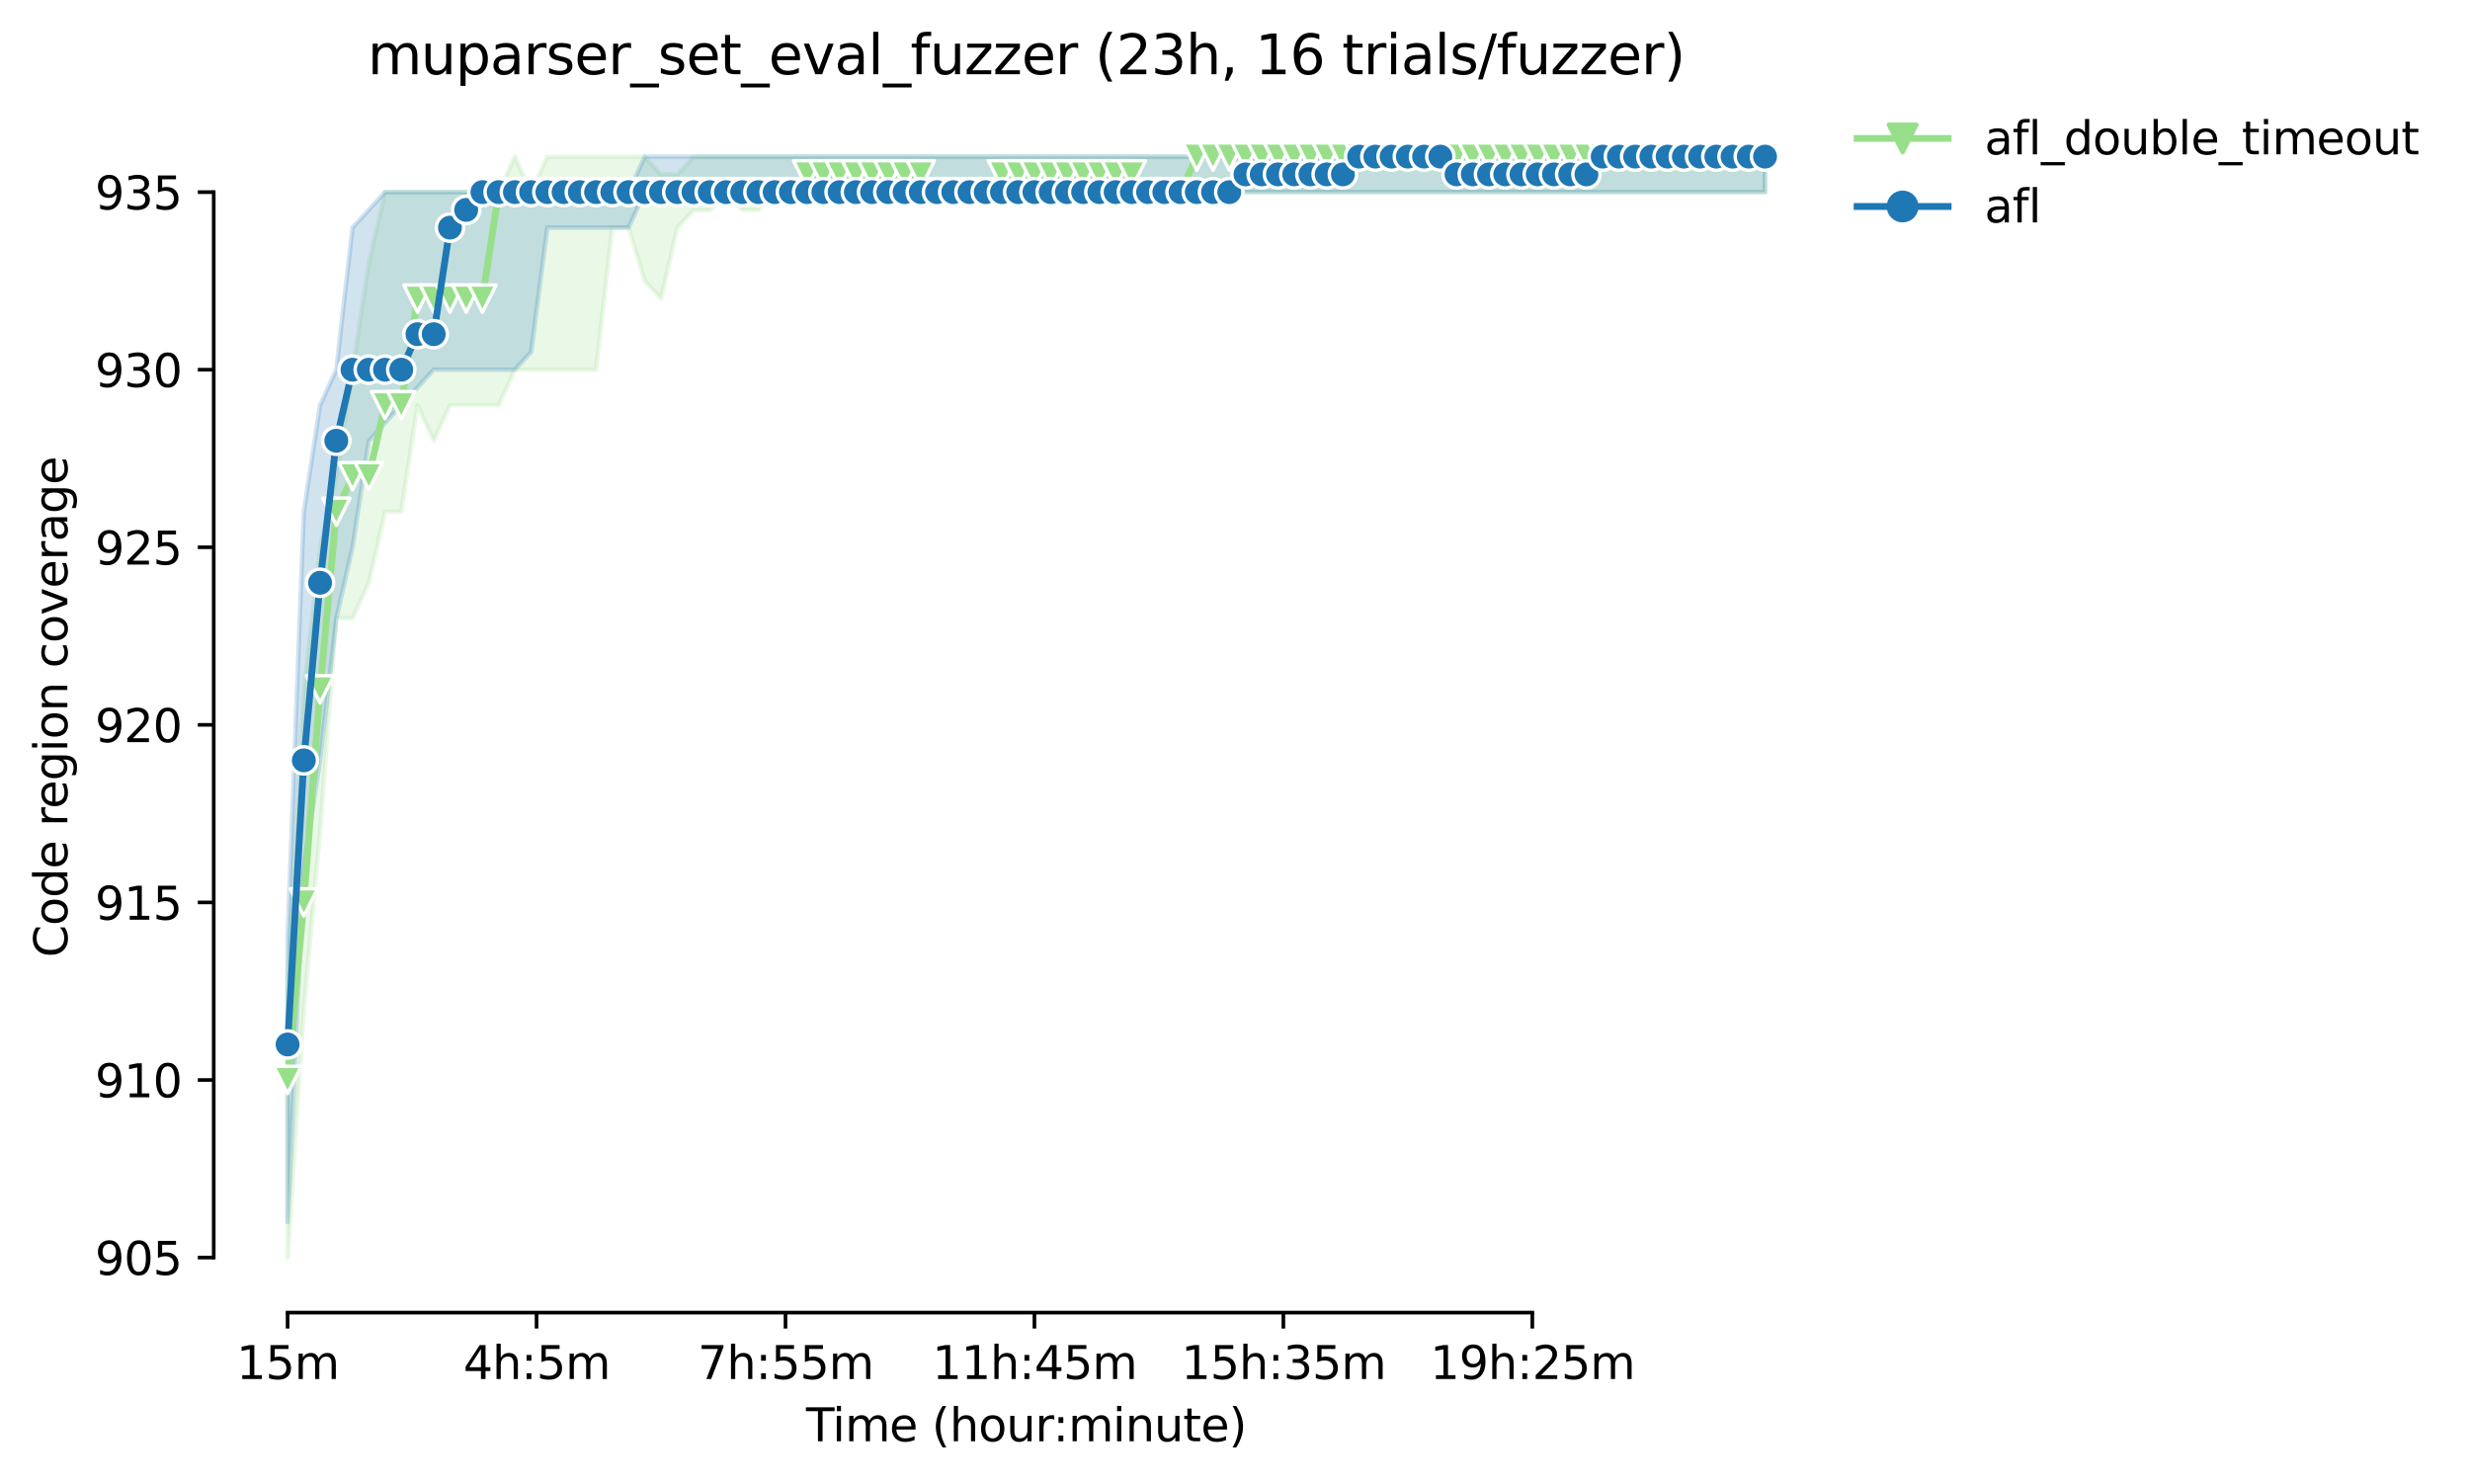 <?xml version="1.0" encoding="utf-8" standalone="no"?>
<!DOCTYPE svg PUBLIC "-//W3C//DTD SVG 1.1//EN"
  "http://www.w3.org/Graphics/SVG/1.1/DTD/svg11.dtd">
<svg height="325.986pt" version="1.1" viewBox="0 0 542.765 325.986" width="542.765pt" xmlns="http://www.w3.org/2000/svg" xmlns:xlink="http://www.w3.org/1999/xlink">
 <defs>
  <style type="text/css">*{stroke-linecap:butt;stroke-linejoin:round;}</style>
 </defs>
 <g id="figure_1">
  <g id="patch_1">
   <path d="M 0 325.986 
L 542.765 325.986 
L 542.765 0 
L 0 0 
z
" style="fill:#ffffff;"/>
  </g>
  <g id="axes_1">
   <g id="patch_2">
    <path d="M 46.966 288.43 
L 404.086 288.43 
L 404.086 22.318 
L 46.966 22.318 
z
" style="fill:#ffffff;"/>
   </g>
   <g id="PolyCollection_1">
    <defs>
     <path d="M 63.198 -112.083 
L 63.198 -49.652 
L 66.766 -104.279 
L 70.334 -143.299 
L 73.901 -190.122 
L 77.469 -190.122 
L 81.037 -197.926 
L 84.604 -213.534 
L 88.172 -213.534 
L 91.739 -236.945 
L 95.307 -229.141 
L 98.875 -236.945 
L 102.442 -236.945 
L 106.01 -236.945 
L 109.578 -236.945 
L 113.145 -244.749 
L 116.713 -244.749 
L 120.28 -244.749 
L 123.848 -244.749 
L 127.416 -244.749 
L 130.983 -244.749 
L 134.551 -275.965 
L 138.119 -275.965 
L 141.686 -264.259 
L 145.254 -260.357 
L 148.822 -275.965 
L 152.389 -279.769 
L 155.957 -279.769 
L 159.524 -283.768 
L 163.092 -279.866 
L 166.66 -279.866 
L 170.227 -283.768 
L 173.795 -283.768 
L 177.363 -283.768 
L 180.93 -283.768 
L 184.498 -283.768 
L 188.065 -283.768 
L 191.633 -283.768 
L 195.201 -283.768 
L 198.768 -283.768 
L 202.336 -283.768 
L 205.904 -283.768 
L 209.471 -283.768 
L 213.039 -283.768 
L 216.607 -283.768 
L 220.174 -283.768 
L 223.742 -283.768 
L 227.309 -283.768 
L 230.877 -283.768 
L 234.445 -283.768 
L 238.012 -283.768 
L 241.58 -283.768 
L 245.148 -283.768 
L 248.715 -283.768 
L 252.283 -283.768 
L 255.851 -283.768 
L 259.418 -283.768 
L 262.986 -283.768 
L 266.553 -283.768 
L 270.121 -283.768 
L 273.689 -283.768 
L 277.256 -283.768 
L 280.824 -283.768 
L 284.392 -283.768 
L 287.959 -283.768 
L 291.527 -283.768 
L 295.094 -283.768 
L 298.662 -283.768 
L 302.23 -283.768 
L 305.797 -283.768 
L 309.365 -283.768 
L 312.933 -283.768 
L 316.5 -283.768 
L 320.068 -283.768 
L 323.636 -283.768 
L 327.203 -283.768 
L 330.771 -283.768 
L 334.338 -283.768 
L 337.906 -283.768 
L 341.474 -283.768 
L 345.041 -283.768 
L 348.609 -283.768 
L 352.177 -283.768 
L 355.744 -283.768 
L 359.312 -283.768 
L 362.879 -283.768 
L 366.447 -283.768 
L 370.015 -283.768 
L 373.582 -283.768 
L 377.15 -283.768 
L 380.718 -283.768 
L 384.285 -283.768 
L 387.853 -283.768 
L 387.853 -291.572 
L 387.853 -291.572 
L 384.285 -291.572 
L 380.718 -291.572 
L 377.15 -291.572 
L 373.582 -291.572 
L 370.015 -291.572 
L 366.447 -291.572 
L 362.879 -291.572 
L 359.312 -291.572 
L 355.744 -291.572 
L 352.177 -291.572 
L 348.609 -291.572 
L 345.041 -291.572 
L 341.474 -291.572 
L 337.906 -291.572 
L 334.338 -291.572 
L 330.771 -291.572 
L 327.203 -291.572 
L 323.636 -291.572 
L 320.068 -291.572 
L 316.5 -291.572 
L 312.933 -291.572 
L 309.365 -291.572 
L 305.797 -291.572 
L 302.23 -291.572 
L 298.662 -291.572 
L 295.094 -291.572 
L 291.527 -291.572 
L 287.959 -291.572 
L 284.392 -291.572 
L 280.824 -291.572 
L 277.256 -291.572 
L 273.689 -291.572 
L 270.121 -291.572 
L 266.553 -291.572 
L 262.986 -291.572 
L 259.418 -291.572 
L 255.851 -291.572 
L 252.283 -291.572 
L 248.715 -291.572 
L 245.148 -291.572 
L 241.58 -291.572 
L 238.012 -291.572 
L 234.445 -291.572 
L 230.877 -291.572 
L 227.309 -291.572 
L 223.742 -291.572 
L 220.174 -291.572 
L 216.607 -291.572 
L 213.039 -291.572 
L 209.471 -291.572 
L 205.904 -291.572 
L 202.336 -291.572 
L 198.768 -291.572 
L 195.201 -291.572 
L 191.633 -291.572 
L 188.065 -291.572 
L 184.498 -291.572 
L 180.93 -291.572 
L 177.363 -291.572 
L 173.795 -291.572 
L 170.227 -291.572 
L 166.66 -291.572 
L 163.092 -291.572 
L 159.524 -291.572 
L 155.957 -291.572 
L 152.389 -291.572 
L 148.822 -287.67 
L 145.254 -287.67 
L 141.686 -291.572 
L 138.119 -291.572 
L 134.551 -291.572 
L 130.983 -291.572 
L 127.416 -291.572 
L 123.848 -291.572 
L 120.28 -291.572 
L 116.713 -283.768 
L 113.145 -291.572 
L 109.578 -283.768 
L 106.01 -283.768 
L 102.442 -283.768 
L 98.875 -283.768 
L 95.307 -283.768 
L 91.739 -283.768 
L 88.172 -283.768 
L 84.604 -283.768 
L 81.037 -268.161 
L 77.469 -244.749 
L 73.901 -221.337 
L 70.334 -205.73 
L 66.766 -174.514 
L 63.198 -112.083 
z
" id="mb12d18ab72" style="stroke:#98df8a;stroke-opacity:0.2;"/>
    </defs>
    <g clip-path="url(#p201e666690)">
     <use style="fill:#98df8a;fill-opacity:0.2;stroke:#98df8a;stroke-opacity:0.2;" x="0" xlink:href="#mb12d18ab72" y="325.986"/>
    </g>
   </g>
   <g id="PolyCollection_2">
    <defs>
     <path d="M 63.198 -119.887 
L 63.198 -57.456 
L 66.766 -135.495 
L 70.334 -158.906 
L 73.901 -190.122 
L 77.469 -205.73 
L 81.037 -229.044 
L 84.604 -233.043 
L 88.172 -236.945 
L 91.739 -240.847 
L 95.307 -244.749 
L 98.875 -244.749 
L 102.442 -244.749 
L 106.01 -244.749 
L 109.578 -244.749 
L 113.145 -244.749 
L 116.713 -248.651 
L 120.28 -275.965 
L 123.848 -275.965 
L 127.416 -275.965 
L 130.983 -275.965 
L 134.551 -275.965 
L 138.119 -275.965 
L 141.686 -283.768 
L 145.254 -283.768 
L 148.822 -283.768 
L 152.389 -283.768 
L 155.957 -283.768 
L 159.524 -283.768 
L 163.092 -283.768 
L 166.66 -283.768 
L 170.227 -283.768 
L 173.795 -283.768 
L 177.363 -283.768 
L 180.93 -283.768 
L 184.498 -283.768 
L 188.065 -283.768 
L 191.633 -283.768 
L 195.201 -283.768 
L 198.768 -283.768 
L 202.336 -283.768 
L 205.904 -283.768 
L 209.471 -283.768 
L 213.039 -283.768 
L 216.607 -283.768 
L 220.174 -283.768 
L 223.742 -283.768 
L 227.309 -283.768 
L 230.877 -283.768 
L 234.445 -283.768 
L 238.012 -283.768 
L 241.58 -283.768 
L 245.148 -283.768 
L 248.715 -283.768 
L 252.283 -283.768 
L 255.851 -283.768 
L 259.418 -283.768 
L 262.986 -283.768 
L 266.553 -283.768 
L 270.121 -283.768 
L 273.689 -283.768 
L 277.256 -283.768 
L 280.824 -283.768 
L 284.392 -283.768 
L 287.959 -283.768 
L 291.527 -283.768 
L 295.094 -283.768 
L 298.662 -283.768 
L 302.23 -283.768 
L 305.797 -283.768 
L 309.365 -283.768 
L 312.933 -283.768 
L 316.5 -283.768 
L 320.068 -283.768 
L 323.636 -283.768 
L 327.203 -283.768 
L 330.771 -283.768 
L 334.338 -283.768 
L 337.906 -283.768 
L 341.474 -283.768 
L 345.041 -283.768 
L 348.609 -283.768 
L 352.177 -283.768 
L 355.744 -283.768 
L 359.312 -283.768 
L 362.879 -283.768 
L 366.447 -283.768 
L 370.015 -283.768 
L 373.582 -283.768 
L 377.15 -283.768 
L 380.718 -283.768 
L 384.285 -283.768 
L 387.853 -283.768 
L 387.853 -291.572 
L 387.853 -291.572 
L 384.285 -291.572 
L 380.718 -291.572 
L 377.15 -291.572 
L 373.582 -291.572 
L 370.015 -291.572 
L 366.447 -291.572 
L 362.879 -291.572 
L 359.312 -291.572 
L 355.744 -291.572 
L 352.177 -291.572 
L 348.609 -291.572 
L 345.041 -291.572 
L 341.474 -291.572 
L 337.906 -291.572 
L 334.338 -291.572 
L 330.771 -291.572 
L 327.203 -291.572 
L 323.636 -291.572 
L 320.068 -291.572 
L 316.5 -291.572 
L 312.933 -291.572 
L 309.365 -291.572 
L 305.797 -291.572 
L 302.23 -291.572 
L 298.662 -291.572 
L 295.094 -291.572 
L 291.527 -291.572 
L 287.959 -291.572 
L 284.392 -291.572 
L 280.824 -291.572 
L 277.256 -291.572 
L 273.689 -291.572 
L 270.121 -291.572 
L 266.553 -291.572 
L 262.986 -291.572 
L 259.418 -291.572 
L 255.851 -291.572 
L 252.283 -291.572 
L 248.715 -291.572 
L 245.148 -291.572 
L 241.58 -291.572 
L 238.012 -291.572 
L 234.445 -291.572 
L 230.877 -291.572 
L 227.309 -291.572 
L 223.742 -291.572 
L 220.174 -291.572 
L 216.607 -291.572 
L 213.039 -291.572 
L 209.471 -291.572 
L 205.904 -291.572 
L 202.336 -291.572 
L 198.768 -291.572 
L 195.201 -291.572 
L 191.633 -291.572 
L 188.065 -291.572 
L 184.498 -291.572 
L 180.93 -291.572 
L 177.363 -291.572 
L 173.795 -291.572 
L 170.227 -291.572 
L 166.66 -291.572 
L 163.092 -291.572 
L 159.524 -291.572 
L 155.957 -291.572 
L 152.389 -291.572 
L 148.822 -291.572 
L 145.254 -291.572 
L 141.686 -291.572 
L 138.119 -283.768 
L 134.551 -283.768 
L 130.983 -283.768 
L 127.416 -283.768 
L 123.848 -283.768 
L 120.28 -283.768 
L 116.713 -283.768 
L 113.145 -283.768 
L 109.578 -283.768 
L 106.01 -283.768 
L 102.442 -283.768 
L 98.875 -283.768 
L 95.307 -283.768 
L 91.739 -283.768 
L 88.172 -283.768 
L 84.604 -283.768 
L 81.037 -279.866 
L 77.469 -275.965 
L 73.901 -244.749 
L 70.334 -236.945 
L 66.766 -213.534 
L 63.198 -119.887 
z
" id="m3915f0010a" style="stroke:#1f77b4;stroke-opacity:0.2;"/>
    </defs>
    <g clip-path="url(#p201e666690)">
     <use style="fill:#1f77b4;fill-opacity:0.2;stroke:#1f77b4;stroke-opacity:0.2;" x="0" xlink:href="#m3915f0010a" y="325.986"/>
    </g>
   </g>
   <g id="matplotlib.axis_1">
    <g id="xtick_1">
     <g id="line2d_1">
      <defs>
       <path d="M 0 0 
L 0 3.5 
" id="mf4ca35c516" style="stroke:#000000;stroke-width:0.8;"/>
      </defs>
      <g>
       <use style="stroke:#000000;stroke-width:0.8;" x="63.198" xlink:href="#mf4ca35c516" y="288.43"/>
      </g>
     </g>
     <g id="text_1">
      <!-- 15m -->
      <g transform="translate(51.966 303.029)scale(0.1 -0.1)">
       <defs>
        <path d="M 794 531 
L 1825 531 
L 1825 4091 
L 703 3866 
L 703 4441 
L 1819 4666 
L 2450 4666 
L 2450 531 
L 3481 531 
L 3481 0 
L 794 0 
L 794 531 
z
" id="DejaVuSans-31" transform="scale(0.016)"/>
        <path d="M 691 4666 
L 3169 4666 
L 3169 4134 
L 1269 4134 
L 1269 2991 
Q 1406 3038 1543 3061 
Q 1681 3084 1819 3084 
Q 2600 3084 3056 2656 
Q 3513 2228 3513 1497 
Q 3513 744 3044 326 
Q 2575 -91 1722 -91 
Q 1428 -91 1123 -41 
Q 819 9 494 109 
L 494 744 
Q 775 591 1075 516 
Q 1375 441 1709 441 
Q 2250 441 2565 725 
Q 2881 1009 2881 1497 
Q 2881 1984 2565 2268 
Q 2250 2553 1709 2553 
Q 1456 2553 1204 2497 
Q 953 2441 691 2322 
L 691 4666 
z
" id="DejaVuSans-35" transform="scale(0.016)"/>
        <path d="M 3328 2828 
Q 3544 3216 3844 3400 
Q 4144 3584 4550 3584 
Q 5097 3584 5394 3201 
Q 5691 2819 5691 2113 
L 5691 0 
L 5113 0 
L 5113 2094 
Q 5113 2597 4934 2840 
Q 4756 3084 4391 3084 
Q 3944 3084 3684 2787 
Q 3425 2491 3425 1978 
L 3425 0 
L 2847 0 
L 2847 2094 
Q 2847 2600 2669 2842 
Q 2491 3084 2119 3084 
Q 1678 3084 1418 2786 
Q 1159 2488 1159 1978 
L 1159 0 
L 581 0 
L 581 3500 
L 1159 3500 
L 1159 2956 
Q 1356 3278 1631 3431 
Q 1906 3584 2284 3584 
Q 2666 3584 2933 3390 
Q 3200 3197 3328 2828 
z
" id="DejaVuSans-6d" transform="scale(0.016)"/>
       </defs>
       <use xlink:href="#DejaVuSans-31"/>
       <use x="63.623" xlink:href="#DejaVuSans-35"/>
       <use x="127.246" xlink:href="#DejaVuSans-6d"/>
      </g>
     </g>
    </g>
    <g id="xtick_2">
     <g id="line2d_2">
      <g>
       <use style="stroke:#000000;stroke-width:0.8;" x="117.902" xlink:href="#mf4ca35c516" y="288.43"/>
      </g>
     </g>
     <g id="text_2">
      <!-- 4h:5m -->
      <g transform="translate(101.816 303.029)scale(0.1 -0.1)">
       <defs>
        <path d="M 2419 4116 
L 825 1625 
L 2419 1625 
L 2419 4116 
z
M 2253 4666 
L 3047 4666 
L 3047 1625 
L 3713 1625 
L 3713 1100 
L 3047 1100 
L 3047 0 
L 2419 0 
L 2419 1100 
L 313 1100 
L 313 1709 
L 2253 4666 
z
" id="DejaVuSans-34" transform="scale(0.016)"/>
        <path d="M 3513 2113 
L 3513 0 
L 2938 0 
L 2938 2094 
Q 2938 2591 2744 2837 
Q 2550 3084 2163 3084 
Q 1697 3084 1428 2787 
Q 1159 2491 1159 1978 
L 1159 0 
L 581 0 
L 581 4863 
L 1159 4863 
L 1159 2956 
Q 1366 3272 1645 3428 
Q 1925 3584 2291 3584 
Q 2894 3584 3203 3211 
Q 3513 2838 3513 2113 
z
" id="DejaVuSans-68" transform="scale(0.016)"/>
        <path d="M 750 794 
L 1409 794 
L 1409 0 
L 750 0 
L 750 794 
z
M 750 3309 
L 1409 3309 
L 1409 2516 
L 750 2516 
L 750 3309 
z
" id="DejaVuSans-3a" transform="scale(0.016)"/>
       </defs>
       <use xlink:href="#DejaVuSans-34"/>
       <use x="63.623" xlink:href="#DejaVuSans-68"/>
       <use x="127.002" xlink:href="#DejaVuSans-3a"/>
       <use x="160.693" xlink:href="#DejaVuSans-35"/>
       <use x="224.316" xlink:href="#DejaVuSans-6d"/>
      </g>
     </g>
    </g>
    <g id="xtick_3">
     <g id="line2d_3">
      <g>
       <use style="stroke:#000000;stroke-width:0.8;" x="172.606" xlink:href="#mf4ca35c516" y="288.43"/>
      </g>
     </g>
     <g id="text_3">
      <!-- 7h:55m -->
      <g transform="translate(153.339 303.029)scale(0.1 -0.1)">
       <defs>
        <path d="M 525 4666 
L 3525 4666 
L 3525 4397 
L 1831 0 
L 1172 0 
L 2766 4134 
L 525 4134 
L 525 4666 
z
" id="DejaVuSans-37" transform="scale(0.016)"/>
       </defs>
       <use xlink:href="#DejaVuSans-37"/>
       <use x="63.623" xlink:href="#DejaVuSans-68"/>
       <use x="127.002" xlink:href="#DejaVuSans-3a"/>
       <use x="160.693" xlink:href="#DejaVuSans-35"/>
       <use x="224.316" xlink:href="#DejaVuSans-35"/>
       <use x="287.939" xlink:href="#DejaVuSans-6d"/>
      </g>
     </g>
    </g>
    <g id="xtick_4">
     <g id="line2d_4">
      <g>
       <use style="stroke:#000000;stroke-width:0.8;" x="227.309" xlink:href="#mf4ca35c516" y="288.43"/>
      </g>
     </g>
     <g id="text_4">
      <!-- 11h:45m -->
      <g transform="translate(204.861 303.029)scale(0.1 -0.1)">
       <use xlink:href="#DejaVuSans-31"/>
       <use x="63.623" xlink:href="#DejaVuSans-31"/>
       <use x="127.246" xlink:href="#DejaVuSans-68"/>
       <use x="190.625" xlink:href="#DejaVuSans-3a"/>
       <use x="224.316" xlink:href="#DejaVuSans-34"/>
       <use x="287.939" xlink:href="#DejaVuSans-35"/>
       <use x="351.562" xlink:href="#DejaVuSans-6d"/>
      </g>
     </g>
    </g>
    <g id="xtick_5">
     <g id="line2d_5">
      <g>
       <use style="stroke:#000000;stroke-width:0.8;" x="282.013" xlink:href="#mf4ca35c516" y="288.43"/>
      </g>
     </g>
     <g id="text_5">
      <!-- 15h:35m -->
      <g transform="translate(259.565 303.029)scale(0.1 -0.1)">
       <defs>
        <path d="M 2597 2516 
Q 3050 2419 3304 2112 
Q 3559 1806 3559 1356 
Q 3559 666 3084 287 
Q 2609 -91 1734 -91 
Q 1441 -91 1130 -33 
Q 819 25 488 141 
L 488 750 
Q 750 597 1062 519 
Q 1375 441 1716 441 
Q 2309 441 2620 675 
Q 2931 909 2931 1356 
Q 2931 1769 2642 2001 
Q 2353 2234 1838 2234 
L 1294 2234 
L 1294 2753 
L 1863 2753 
Q 2328 2753 2575 2939 
Q 2822 3125 2822 3475 
Q 2822 3834 2567 4026 
Q 2313 4219 1838 4219 
Q 1578 4219 1281 4162 
Q 984 4106 628 3988 
L 628 4550 
Q 988 4650 1302 4700 
Q 1616 4750 1894 4750 
Q 2613 4750 3031 4423 
Q 3450 4097 3450 3541 
Q 3450 3153 3228 2886 
Q 3006 2619 2597 2516 
z
" id="DejaVuSans-33" transform="scale(0.016)"/>
       </defs>
       <use xlink:href="#DejaVuSans-31"/>
       <use x="63.623" xlink:href="#DejaVuSans-35"/>
       <use x="127.246" xlink:href="#DejaVuSans-68"/>
       <use x="190.625" xlink:href="#DejaVuSans-3a"/>
       <use x="224.316" xlink:href="#DejaVuSans-33"/>
       <use x="287.939" xlink:href="#DejaVuSans-35"/>
       <use x="351.562" xlink:href="#DejaVuSans-6d"/>
      </g>
     </g>
    </g>
    <g id="xtick_6">
     <g id="line2d_6">
      <g>
       <use style="stroke:#000000;stroke-width:0.8;" x="336.717" xlink:href="#mf4ca35c516" y="288.43"/>
      </g>
     </g>
     <g id="text_6">
      <!-- 19h:25m -->
      <g transform="translate(314.268 303.029)scale(0.1 -0.1)">
       <defs>
        <path d="M 703 97 
L 703 672 
Q 941 559 1184 500 
Q 1428 441 1663 441 
Q 2288 441 2617 861 
Q 2947 1281 2994 2138 
Q 2813 1869 2534 1725 
Q 2256 1581 1919 1581 
Q 1219 1581 811 2004 
Q 403 2428 403 3163 
Q 403 3881 828 4315 
Q 1253 4750 1959 4750 
Q 2769 4750 3195 4129 
Q 3622 3509 3622 2328 
Q 3622 1225 3098 567 
Q 2575 -91 1691 -91 
Q 1453 -91 1209 -44 
Q 966 3 703 97 
z
M 1959 2075 
Q 2384 2075 2632 2365 
Q 2881 2656 2881 3163 
Q 2881 3666 2632 3958 
Q 2384 4250 1959 4250 
Q 1534 4250 1286 3958 
Q 1038 3666 1038 3163 
Q 1038 2656 1286 2365 
Q 1534 2075 1959 2075 
z
" id="DejaVuSans-39" transform="scale(0.016)"/>
        <path d="M 1228 531 
L 3431 531 
L 3431 0 
L 469 0 
L 469 531 
Q 828 903 1448 1529 
Q 2069 2156 2228 2338 
Q 2531 2678 2651 2914 
Q 2772 3150 2772 3378 
Q 2772 3750 2511 3984 
Q 2250 4219 1831 4219 
Q 1534 4219 1204 4116 
Q 875 4013 500 3803 
L 500 4441 
Q 881 4594 1212 4672 
Q 1544 4750 1819 4750 
Q 2544 4750 2975 4387 
Q 3406 4025 3406 3419 
Q 3406 3131 3298 2873 
Q 3191 2616 2906 2266 
Q 2828 2175 2409 1742 
Q 1991 1309 1228 531 
z
" id="DejaVuSans-32" transform="scale(0.016)"/>
       </defs>
       <use xlink:href="#DejaVuSans-31"/>
       <use x="63.623" xlink:href="#DejaVuSans-39"/>
       <use x="127.246" xlink:href="#DejaVuSans-68"/>
       <use x="190.625" xlink:href="#DejaVuSans-3a"/>
       <use x="224.316" xlink:href="#DejaVuSans-32"/>
       <use x="287.939" xlink:href="#DejaVuSans-35"/>
       <use x="351.562" xlink:href="#DejaVuSans-6d"/>
      </g>
     </g>
    </g>
    <g id="text_7">
     <!-- Time (hour:minute) -->
     <g transform="translate(177.119 316.707)scale(0.1 -0.1)">
      <defs>
       <path d="M -19 4666 
L 3928 4666 
L 3928 4134 
L 2272 4134 
L 2272 0 
L 1638 0 
L 1638 4134 
L -19 4134 
L -19 4666 
z
" id="DejaVuSans-54" transform="scale(0.016)"/>
       <path d="M 603 3500 
L 1178 3500 
L 1178 0 
L 603 0 
L 603 3500 
z
M 603 4863 
L 1178 4863 
L 1178 4134 
L 603 4134 
L 603 4863 
z
" id="DejaVuSans-69" transform="scale(0.016)"/>
       <path d="M 3597 1894 
L 3597 1613 
L 953 1613 
Q 991 1019 1311 708 
Q 1631 397 2203 397 
Q 2534 397 2845 478 
Q 3156 559 3463 722 
L 3463 178 
Q 3153 47 2828 -22 
Q 2503 -91 2169 -91 
Q 1331 -91 842 396 
Q 353 884 353 1716 
Q 353 2575 817 3079 
Q 1281 3584 2069 3584 
Q 2775 3584 3186 3129 
Q 3597 2675 3597 1894 
z
M 3022 2063 
Q 3016 2534 2758 2815 
Q 2500 3097 2075 3097 
Q 1594 3097 1305 2825 
Q 1016 2553 972 2059 
L 3022 2063 
z
" id="DejaVuSans-65" transform="scale(0.016)"/>
       <path id="DejaVuSans-20" transform="scale(0.016)"/>
       <path d="M 1984 4856 
Q 1566 4138 1362 3434 
Q 1159 2731 1159 2009 
Q 1159 1288 1364 580 
Q 1569 -128 1984 -844 
L 1484 -844 
Q 1016 -109 783 600 
Q 550 1309 550 2009 
Q 550 2706 781 3412 
Q 1013 4119 1484 4856 
L 1984 4856 
z
" id="DejaVuSans-28" transform="scale(0.016)"/>
       <path d="M 1959 3097 
Q 1497 3097 1228 2736 
Q 959 2375 959 1747 
Q 959 1119 1226 758 
Q 1494 397 1959 397 
Q 2419 397 2687 759 
Q 2956 1122 2956 1747 
Q 2956 2369 2687 2733 
Q 2419 3097 1959 3097 
z
M 1959 3584 
Q 2709 3584 3137 3096 
Q 3566 2609 3566 1747 
Q 3566 888 3137 398 
Q 2709 -91 1959 -91 
Q 1206 -91 779 398 
Q 353 888 353 1747 
Q 353 2609 779 3096 
Q 1206 3584 1959 3584 
z
" id="DejaVuSans-6f" transform="scale(0.016)"/>
       <path d="M 544 1381 
L 544 3500 
L 1119 3500 
L 1119 1403 
Q 1119 906 1312 657 
Q 1506 409 1894 409 
Q 2359 409 2629 706 
Q 2900 1003 2900 1516 
L 2900 3500 
L 3475 3500 
L 3475 0 
L 2900 0 
L 2900 538 
Q 2691 219 2414 64 
Q 2138 -91 1772 -91 
Q 1169 -91 856 284 
Q 544 659 544 1381 
z
M 1991 3584 
L 1991 3584 
z
" id="DejaVuSans-75" transform="scale(0.016)"/>
       <path d="M 2631 2963 
Q 2534 3019 2420 3045 
Q 2306 3072 2169 3072 
Q 1681 3072 1420 2755 
Q 1159 2438 1159 1844 
L 1159 0 
L 581 0 
L 581 3500 
L 1159 3500 
L 1159 2956 
Q 1341 3275 1631 3429 
Q 1922 3584 2338 3584 
Q 2397 3584 2469 3576 
Q 2541 3569 2628 3553 
L 2631 2963 
z
" id="DejaVuSans-72" transform="scale(0.016)"/>
       <path d="M 3513 2113 
L 3513 0 
L 2938 0 
L 2938 2094 
Q 2938 2591 2744 2837 
Q 2550 3084 2163 3084 
Q 1697 3084 1428 2787 
Q 1159 2491 1159 1978 
L 1159 0 
L 581 0 
L 581 3500 
L 1159 3500 
L 1159 2956 
Q 1366 3272 1645 3428 
Q 1925 3584 2291 3584 
Q 2894 3584 3203 3211 
Q 3513 2838 3513 2113 
z
" id="DejaVuSans-6e" transform="scale(0.016)"/>
       <path d="M 1172 4494 
L 1172 3500 
L 2356 3500 
L 2356 3053 
L 1172 3053 
L 1172 1153 
Q 1172 725 1289 603 
Q 1406 481 1766 481 
L 2356 481 
L 2356 0 
L 1766 0 
Q 1100 0 847 248 
Q 594 497 594 1153 
L 594 3053 
L 172 3053 
L 172 3500 
L 594 3500 
L 594 4494 
L 1172 4494 
z
" id="DejaVuSans-74" transform="scale(0.016)"/>
       <path d="M 513 4856 
L 1013 4856 
Q 1481 4119 1714 3412 
Q 1947 2706 1947 2009 
Q 1947 1309 1714 600 
Q 1481 -109 1013 -844 
L 513 -844 
Q 928 -128 1133 580 
Q 1338 1288 1338 2009 
Q 1338 2731 1133 3434 
Q 928 4138 513 4856 
z
" id="DejaVuSans-29" transform="scale(0.016)"/>
      </defs>
      <use xlink:href="#DejaVuSans-54"/>
      <use x="57.959" xlink:href="#DejaVuSans-69"/>
      <use x="85.742" xlink:href="#DejaVuSans-6d"/>
      <use x="183.154" xlink:href="#DejaVuSans-65"/>
      <use x="244.678" xlink:href="#DejaVuSans-20"/>
      <use x="276.465" xlink:href="#DejaVuSans-28"/>
      <use x="315.479" xlink:href="#DejaVuSans-68"/>
      <use x="378.857" xlink:href="#DejaVuSans-6f"/>
      <use x="440.039" xlink:href="#DejaVuSans-75"/>
      <use x="503.418" xlink:href="#DejaVuSans-72"/>
      <use x="542.781" xlink:href="#DejaVuSans-3a"/>
      <use x="576.473" xlink:href="#DejaVuSans-6d"/>
      <use x="673.885" xlink:href="#DejaVuSans-69"/>
      <use x="701.668" xlink:href="#DejaVuSans-6e"/>
      <use x="765.047" xlink:href="#DejaVuSans-75"/>
      <use x="828.426" xlink:href="#DejaVuSans-74"/>
      <use x="867.635" xlink:href="#DejaVuSans-65"/>
      <use x="929.158" xlink:href="#DejaVuSans-29"/>
     </g>
    </g>
   </g>
   <g id="matplotlib.axis_2">
    <g id="ytick_1">
     <g id="line2d_7">
      <defs>
       <path d="M 0 0 
L -3.5 0 
" id="mbefb21350f" style="stroke:#000000;stroke-width:0.8;"/>
      </defs>
      <g>
       <use style="stroke:#000000;stroke-width:0.8;" x="46.966" xlink:href="#mbefb21350f" y="276.334"/>
      </g>
     </g>
     <g id="text_8">
      <!-- 905 -->
      <g transform="translate(20.878 280.133)scale(0.1 -0.1)">
       <defs>
        <path d="M 2034 4250 
Q 1547 4250 1301 3770 
Q 1056 3291 1056 2328 
Q 1056 1369 1301 889 
Q 1547 409 2034 409 
Q 2525 409 2770 889 
Q 3016 1369 3016 2328 
Q 3016 3291 2770 3770 
Q 2525 4250 2034 4250 
z
M 2034 4750 
Q 2819 4750 3233 4129 
Q 3647 3509 3647 2328 
Q 3647 1150 3233 529 
Q 2819 -91 2034 -91 
Q 1250 -91 836 529 
Q 422 1150 422 2328 
Q 422 3509 836 4129 
Q 1250 4750 2034 4750 
z
" id="DejaVuSans-30" transform="scale(0.016)"/>
       </defs>
       <use xlink:href="#DejaVuSans-39"/>
       <use x="63.623" xlink:href="#DejaVuSans-30"/>
       <use x="127.246" xlink:href="#DejaVuSans-35"/>
      </g>
     </g>
    </g>
    <g id="ytick_2">
     <g id="line2d_8">
      <g>
       <use style="stroke:#000000;stroke-width:0.8;" x="46.966" xlink:href="#mbefb21350f" y="237.315"/>
      </g>
     </g>
     <g id="text_9">
      <!-- 910 -->
      <g transform="translate(20.878 241.114)scale(0.1 -0.1)">
       <use xlink:href="#DejaVuSans-39"/>
       <use x="63.623" xlink:href="#DejaVuSans-31"/>
       <use x="127.246" xlink:href="#DejaVuSans-30"/>
      </g>
     </g>
    </g>
    <g id="ytick_3">
     <g id="line2d_9">
      <g>
       <use style="stroke:#000000;stroke-width:0.8;" x="46.966" xlink:href="#mbefb21350f" y="198.295"/>
      </g>
     </g>
     <g id="text_10">
      <!-- 915 -->
      <g transform="translate(20.878 202.095)scale(0.1 -0.1)">
       <use xlink:href="#DejaVuSans-39"/>
       <use x="63.623" xlink:href="#DejaVuSans-31"/>
       <use x="127.246" xlink:href="#DejaVuSans-35"/>
      </g>
     </g>
    </g>
    <g id="ytick_4">
     <g id="line2d_10">
      <g>
       <use style="stroke:#000000;stroke-width:0.8;" x="46.966" xlink:href="#mbefb21350f" y="159.276"/>
      </g>
     </g>
     <g id="text_11">
      <!-- 920 -->
      <g transform="translate(20.878 163.075)scale(0.1 -0.1)">
       <use xlink:href="#DejaVuSans-39"/>
       <use x="63.623" xlink:href="#DejaVuSans-32"/>
       <use x="127.246" xlink:href="#DejaVuSans-30"/>
      </g>
     </g>
    </g>
    <g id="ytick_5">
     <g id="line2d_11">
      <g>
       <use style="stroke:#000000;stroke-width:0.8;" x="46.966" xlink:href="#mbefb21350f" y="120.257"/>
      </g>
     </g>
     <g id="text_12">
      <!-- 925 -->
      <g transform="translate(20.878 124.056)scale(0.1 -0.1)">
       <use xlink:href="#DejaVuSans-39"/>
       <use x="63.623" xlink:href="#DejaVuSans-32"/>
       <use x="127.246" xlink:href="#DejaVuSans-35"/>
      </g>
     </g>
    </g>
    <g id="ytick_6">
     <g id="line2d_12">
      <g>
       <use style="stroke:#000000;stroke-width:0.8;" x="46.966" xlink:href="#mbefb21350f" y="81.237"/>
      </g>
     </g>
     <g id="text_13">
      <!-- 930 -->
      <g transform="translate(20.878 85.037)scale(0.1 -0.1)">
       <use xlink:href="#DejaVuSans-39"/>
       <use x="63.623" xlink:href="#DejaVuSans-33"/>
       <use x="127.246" xlink:href="#DejaVuSans-30"/>
      </g>
     </g>
    </g>
    <g id="ytick_7">
     <g id="line2d_13">
      <g>
       <use style="stroke:#000000;stroke-width:0.8;" x="46.966" xlink:href="#mbefb21350f" y="42.218"/>
      </g>
     </g>
     <g id="text_14">
      <!-- 935 -->
      <g transform="translate(20.878 46.017)scale(0.1 -0.1)">
       <use xlink:href="#DejaVuSans-39"/>
       <use x="63.623" xlink:href="#DejaVuSans-33"/>
       <use x="127.246" xlink:href="#DejaVuSans-35"/>
      </g>
     </g>
    </g>
    <g id="text_15">
     <!-- Code region coverage -->
     <g transform="translate(14.798 210.38)rotate(-90)scale(0.1 -0.1)">
      <defs>
       <path d="M 4122 4306 
L 4122 3641 
Q 3803 3938 3442 4084 
Q 3081 4231 2675 4231 
Q 1875 4231 1450 3742 
Q 1025 3253 1025 2328 
Q 1025 1406 1450 917 
Q 1875 428 2675 428 
Q 3081 428 3442 575 
Q 3803 722 4122 1019 
L 4122 359 
Q 3791 134 3420 21 
Q 3050 -91 2638 -91 
Q 1578 -91 968 557 
Q 359 1206 359 2328 
Q 359 3453 968 4101 
Q 1578 4750 2638 4750 
Q 3056 4750 3426 4639 
Q 3797 4528 4122 4306 
z
" id="DejaVuSans-43" transform="scale(0.016)"/>
       <path d="M 2906 2969 
L 2906 4863 
L 3481 4863 
L 3481 0 
L 2906 0 
L 2906 525 
Q 2725 213 2448 61 
Q 2172 -91 1784 -91 
Q 1150 -91 751 415 
Q 353 922 353 1747 
Q 353 2572 751 3078 
Q 1150 3584 1784 3584 
Q 2172 3584 2448 3432 
Q 2725 3281 2906 2969 
z
M 947 1747 
Q 947 1113 1208 752 
Q 1469 391 1925 391 
Q 2381 391 2643 752 
Q 2906 1113 2906 1747 
Q 2906 2381 2643 2742 
Q 2381 3103 1925 3103 
Q 1469 3103 1208 2742 
Q 947 2381 947 1747 
z
" id="DejaVuSans-64" transform="scale(0.016)"/>
       <path d="M 2906 1791 
Q 2906 2416 2648 2759 
Q 2391 3103 1925 3103 
Q 1463 3103 1205 2759 
Q 947 2416 947 1791 
Q 947 1169 1205 825 
Q 1463 481 1925 481 
Q 2391 481 2648 825 
Q 2906 1169 2906 1791 
z
M 3481 434 
Q 3481 -459 3084 -895 
Q 2688 -1331 1869 -1331 
Q 1566 -1331 1297 -1286 
Q 1028 -1241 775 -1147 
L 775 -588 
Q 1028 -725 1275 -790 
Q 1522 -856 1778 -856 
Q 2344 -856 2625 -561 
Q 2906 -266 2906 331 
L 2906 616 
Q 2728 306 2450 153 
Q 2172 0 1784 0 
Q 1141 0 747 490 
Q 353 981 353 1791 
Q 353 2603 747 3093 
Q 1141 3584 1784 3584 
Q 2172 3584 2450 3431 
Q 2728 3278 2906 2969 
L 2906 3500 
L 3481 3500 
L 3481 434 
z
" id="DejaVuSans-67" transform="scale(0.016)"/>
       <path d="M 3122 3366 
L 3122 2828 
Q 2878 2963 2633 3030 
Q 2388 3097 2138 3097 
Q 1578 3097 1268 2742 
Q 959 2388 959 1747 
Q 959 1106 1268 751 
Q 1578 397 2138 397 
Q 2388 397 2633 464 
Q 2878 531 3122 666 
L 3122 134 
Q 2881 22 2623 -34 
Q 2366 -91 2075 -91 
Q 1284 -91 818 406 
Q 353 903 353 1747 
Q 353 2603 823 3093 
Q 1294 3584 2113 3584 
Q 2378 3584 2631 3529 
Q 2884 3475 3122 3366 
z
" id="DejaVuSans-63" transform="scale(0.016)"/>
       <path d="M 191 3500 
L 800 3500 
L 1894 563 
L 2988 3500 
L 3597 3500 
L 2284 0 
L 1503 0 
L 191 3500 
z
" id="DejaVuSans-76" transform="scale(0.016)"/>
       <path d="M 2194 1759 
Q 1497 1759 1228 1600 
Q 959 1441 959 1056 
Q 959 750 1161 570 
Q 1363 391 1709 391 
Q 2188 391 2477 730 
Q 2766 1069 2766 1631 
L 2766 1759 
L 2194 1759 
z
M 3341 1997 
L 3341 0 
L 2766 0 
L 2766 531 
Q 2569 213 2275 61 
Q 1981 -91 1556 -91 
Q 1019 -91 701 211 
Q 384 513 384 1019 
Q 384 1609 779 1909 
Q 1175 2209 1959 2209 
L 2766 2209 
L 2766 2266 
Q 2766 2663 2505 2880 
Q 2244 3097 1772 3097 
Q 1472 3097 1187 3025 
Q 903 2953 641 2809 
L 641 3341 
Q 956 3463 1253 3523 
Q 1550 3584 1831 3584 
Q 2591 3584 2966 3190 
Q 3341 2797 3341 1997 
z
" id="DejaVuSans-61" transform="scale(0.016)"/>
      </defs>
      <use xlink:href="#DejaVuSans-43"/>
      <use x="69.824" xlink:href="#DejaVuSans-6f"/>
      <use x="131.006" xlink:href="#DejaVuSans-64"/>
      <use x="194.482" xlink:href="#DejaVuSans-65"/>
      <use x="256.006" xlink:href="#DejaVuSans-20"/>
      <use x="287.793" xlink:href="#DejaVuSans-72"/>
      <use x="326.656" xlink:href="#DejaVuSans-65"/>
      <use x="388.18" xlink:href="#DejaVuSans-67"/>
      <use x="451.656" xlink:href="#DejaVuSans-69"/>
      <use x="479.439" xlink:href="#DejaVuSans-6f"/>
      <use x="540.621" xlink:href="#DejaVuSans-6e"/>
      <use x="604" xlink:href="#DejaVuSans-20"/>
      <use x="635.787" xlink:href="#DejaVuSans-63"/>
      <use x="690.768" xlink:href="#DejaVuSans-6f"/>
      <use x="751.949" xlink:href="#DejaVuSans-76"/>
      <use x="811.129" xlink:href="#DejaVuSans-65"/>
      <use x="872.652" xlink:href="#DejaVuSans-72"/>
      <use x="913.766" xlink:href="#DejaVuSans-61"/>
      <use x="975.045" xlink:href="#DejaVuSans-67"/>
      <use x="1038.521" xlink:href="#DejaVuSans-65"/>
     </g>
    </g>
   </g>
   <g id="line2d_14">
    <path clip-path="url(#p201e666690)" d="M 63.198 237.315 
L 66.766 198.295 
L 70.334 151.472 
L 73.901 112.453 
L 77.469 104.649 
L 81.037 104.649 
L 84.604 89.041 
L 88.172 89.041 
L 91.739 65.63 
L 95.307 65.63 
L 98.875 65.63 
L 102.442 65.63 
L 106.01 65.63 
L 109.578 42.218 
L 113.145 42.218 
L 116.713 42.218 
L 120.28 42.218 
L 123.848 42.218 
L 127.416 42.218 
L 130.983 42.218 
L 134.551 42.218 
L 138.119 42.218 
L 141.686 42.218 
L 145.254 42.218 
L 148.822 42.218 
L 152.389 42.218 
L 155.957 42.218 
L 159.524 42.218 
L 163.092 42.218 
L 166.66 42.218 
L 170.227 42.218 
L 173.795 42.218 
L 177.363 38.316 
L 180.93 38.316 
L 184.498 38.316 
L 188.065 38.316 
L 191.633 38.316 
L 195.201 38.316 
L 198.768 38.316 
L 202.336 38.316 
L 205.904 42.218 
L 209.471 42.218 
L 213.039 42.218 
L 216.607 42.218 
L 220.174 38.316 
L 223.742 38.316 
L 227.309 38.316 
L 230.877 38.316 
L 234.445 38.316 
L 238.012 38.316 
L 241.58 38.316 
L 245.148 38.316 
L 248.715 38.316 
L 252.283 42.218 
L 255.851 42.218 
L 259.418 42.218 
L 262.986 34.414 
L 266.553 34.414 
L 270.121 34.414 
L 273.689 34.414 
L 277.256 34.414 
L 280.824 34.414 
L 284.392 34.414 
L 287.959 34.414 
L 291.527 34.414 
L 295.094 34.414 
L 298.662 34.414 
L 302.23 34.414 
L 305.797 34.414 
L 309.365 34.414 
L 312.933 34.414 
L 316.5 34.414 
L 320.068 34.414 
L 323.636 34.414 
L 327.203 34.414 
L 330.771 34.414 
L 334.338 34.414 
L 337.906 34.414 
L 341.474 34.414 
L 345.041 34.414 
L 348.609 34.414 
L 352.177 34.414 
L 355.744 34.414 
L 359.312 34.414 
L 362.879 34.414 
L 366.447 34.414 
L 370.015 34.414 
L 373.582 34.414 
L 377.15 34.414 
L 380.718 34.414 
L 384.285 34.414 
L 387.853 34.414 
" style="fill:none;stroke:#98df8a;stroke-linecap:square;stroke-width:1.5;"/>
    <defs>
     <path d="M -0 3 
L 3 -3 
L -3 -3 
z
" id="mf6d4b73181" style="stroke:#ffffff;stroke-linejoin:miter;stroke-width:0.75;"/>
    </defs>
    <g clip-path="url(#p201e666690)">
     <use style="fill:#98df8a;stroke:#ffffff;stroke-linejoin:miter;stroke-width:0.75;" x="63.198" xlink:href="#mf6d4b73181" y="237.315"/>
     <use style="fill:#98df8a;stroke:#ffffff;stroke-linejoin:miter;stroke-width:0.75;" x="66.766" xlink:href="#mf6d4b73181" y="198.295"/>
     <use style="fill:#98df8a;stroke:#ffffff;stroke-linejoin:miter;stroke-width:0.75;" x="70.334" xlink:href="#mf6d4b73181" y="151.472"/>
     <use style="fill:#98df8a;stroke:#ffffff;stroke-linejoin:miter;stroke-width:0.75;" x="73.901" xlink:href="#mf6d4b73181" y="112.453"/>
     <use style="fill:#98df8a;stroke:#ffffff;stroke-linejoin:miter;stroke-width:0.75;" x="77.469" xlink:href="#mf6d4b73181" y="104.649"/>
     <use style="fill:#98df8a;stroke:#ffffff;stroke-linejoin:miter;stroke-width:0.75;" x="81.037" xlink:href="#mf6d4b73181" y="104.649"/>
     <use style="fill:#98df8a;stroke:#ffffff;stroke-linejoin:miter;stroke-width:0.75;" x="84.604" xlink:href="#mf6d4b73181" y="89.041"/>
     <use style="fill:#98df8a;stroke:#ffffff;stroke-linejoin:miter;stroke-width:0.75;" x="88.172" xlink:href="#mf6d4b73181" y="89.041"/>
     <use style="fill:#98df8a;stroke:#ffffff;stroke-linejoin:miter;stroke-width:0.75;" x="91.739" xlink:href="#mf6d4b73181" y="65.63"/>
     <use style="fill:#98df8a;stroke:#ffffff;stroke-linejoin:miter;stroke-width:0.75;" x="95.307" xlink:href="#mf6d4b73181" y="65.63"/>
     <use style="fill:#98df8a;stroke:#ffffff;stroke-linejoin:miter;stroke-width:0.75;" x="98.875" xlink:href="#mf6d4b73181" y="65.63"/>
     <use style="fill:#98df8a;stroke:#ffffff;stroke-linejoin:miter;stroke-width:0.75;" x="102.442" xlink:href="#mf6d4b73181" y="65.63"/>
     <use style="fill:#98df8a;stroke:#ffffff;stroke-linejoin:miter;stroke-width:0.75;" x="106.01" xlink:href="#mf6d4b73181" y="65.63"/>
     <use style="fill:#98df8a;stroke:#ffffff;stroke-linejoin:miter;stroke-width:0.75;" x="109.578" xlink:href="#mf6d4b73181" y="42.218"/>
     <use style="fill:#98df8a;stroke:#ffffff;stroke-linejoin:miter;stroke-width:0.75;" x="113.145" xlink:href="#mf6d4b73181" y="42.218"/>
     <use style="fill:#98df8a;stroke:#ffffff;stroke-linejoin:miter;stroke-width:0.75;" x="116.713" xlink:href="#mf6d4b73181" y="42.218"/>
     <use style="fill:#98df8a;stroke:#ffffff;stroke-linejoin:miter;stroke-width:0.75;" x="120.28" xlink:href="#mf6d4b73181" y="42.218"/>
     <use style="fill:#98df8a;stroke:#ffffff;stroke-linejoin:miter;stroke-width:0.75;" x="123.848" xlink:href="#mf6d4b73181" y="42.218"/>
     <use style="fill:#98df8a;stroke:#ffffff;stroke-linejoin:miter;stroke-width:0.75;" x="127.416" xlink:href="#mf6d4b73181" y="42.218"/>
     <use style="fill:#98df8a;stroke:#ffffff;stroke-linejoin:miter;stroke-width:0.75;" x="130.983" xlink:href="#mf6d4b73181" y="42.218"/>
     <use style="fill:#98df8a;stroke:#ffffff;stroke-linejoin:miter;stroke-width:0.75;" x="134.551" xlink:href="#mf6d4b73181" y="42.218"/>
     <use style="fill:#98df8a;stroke:#ffffff;stroke-linejoin:miter;stroke-width:0.75;" x="138.119" xlink:href="#mf6d4b73181" y="42.218"/>
     <use style="fill:#98df8a;stroke:#ffffff;stroke-linejoin:miter;stroke-width:0.75;" x="141.686" xlink:href="#mf6d4b73181" y="42.218"/>
     <use style="fill:#98df8a;stroke:#ffffff;stroke-linejoin:miter;stroke-width:0.75;" x="145.254" xlink:href="#mf6d4b73181" y="42.218"/>
     <use style="fill:#98df8a;stroke:#ffffff;stroke-linejoin:miter;stroke-width:0.75;" x="148.822" xlink:href="#mf6d4b73181" y="42.218"/>
     <use style="fill:#98df8a;stroke:#ffffff;stroke-linejoin:miter;stroke-width:0.75;" x="152.389" xlink:href="#mf6d4b73181" y="42.218"/>
     <use style="fill:#98df8a;stroke:#ffffff;stroke-linejoin:miter;stroke-width:0.75;" x="155.957" xlink:href="#mf6d4b73181" y="42.218"/>
     <use style="fill:#98df8a;stroke:#ffffff;stroke-linejoin:miter;stroke-width:0.75;" x="159.524" xlink:href="#mf6d4b73181" y="42.218"/>
     <use style="fill:#98df8a;stroke:#ffffff;stroke-linejoin:miter;stroke-width:0.75;" x="163.092" xlink:href="#mf6d4b73181" y="42.218"/>
     <use style="fill:#98df8a;stroke:#ffffff;stroke-linejoin:miter;stroke-width:0.75;" x="166.66" xlink:href="#mf6d4b73181" y="42.218"/>
     <use style="fill:#98df8a;stroke:#ffffff;stroke-linejoin:miter;stroke-width:0.75;" x="170.227" xlink:href="#mf6d4b73181" y="42.218"/>
     <use style="fill:#98df8a;stroke:#ffffff;stroke-linejoin:miter;stroke-width:0.75;" x="173.795" xlink:href="#mf6d4b73181" y="42.218"/>
     <use style="fill:#98df8a;stroke:#ffffff;stroke-linejoin:miter;stroke-width:0.75;" x="177.363" xlink:href="#mf6d4b73181" y="38.316"/>
     <use style="fill:#98df8a;stroke:#ffffff;stroke-linejoin:miter;stroke-width:0.75;" x="180.93" xlink:href="#mf6d4b73181" y="38.316"/>
     <use style="fill:#98df8a;stroke:#ffffff;stroke-linejoin:miter;stroke-width:0.75;" x="184.498" xlink:href="#mf6d4b73181" y="38.316"/>
     <use style="fill:#98df8a;stroke:#ffffff;stroke-linejoin:miter;stroke-width:0.75;" x="188.065" xlink:href="#mf6d4b73181" y="38.316"/>
     <use style="fill:#98df8a;stroke:#ffffff;stroke-linejoin:miter;stroke-width:0.75;" x="191.633" xlink:href="#mf6d4b73181" y="38.316"/>
     <use style="fill:#98df8a;stroke:#ffffff;stroke-linejoin:miter;stroke-width:0.75;" x="195.201" xlink:href="#mf6d4b73181" y="38.316"/>
     <use style="fill:#98df8a;stroke:#ffffff;stroke-linejoin:miter;stroke-width:0.75;" x="198.768" xlink:href="#mf6d4b73181" y="38.316"/>
     <use style="fill:#98df8a;stroke:#ffffff;stroke-linejoin:miter;stroke-width:0.75;" x="202.336" xlink:href="#mf6d4b73181" y="38.316"/>
     <use style="fill:#98df8a;stroke:#ffffff;stroke-linejoin:miter;stroke-width:0.75;" x="205.904" xlink:href="#mf6d4b73181" y="42.218"/>
     <use style="fill:#98df8a;stroke:#ffffff;stroke-linejoin:miter;stroke-width:0.75;" x="209.471" xlink:href="#mf6d4b73181" y="42.218"/>
     <use style="fill:#98df8a;stroke:#ffffff;stroke-linejoin:miter;stroke-width:0.75;" x="213.039" xlink:href="#mf6d4b73181" y="42.218"/>
     <use style="fill:#98df8a;stroke:#ffffff;stroke-linejoin:miter;stroke-width:0.75;" x="216.607" xlink:href="#mf6d4b73181" y="42.218"/>
     <use style="fill:#98df8a;stroke:#ffffff;stroke-linejoin:miter;stroke-width:0.75;" x="220.174" xlink:href="#mf6d4b73181" y="38.316"/>
     <use style="fill:#98df8a;stroke:#ffffff;stroke-linejoin:miter;stroke-width:0.75;" x="223.742" xlink:href="#mf6d4b73181" y="38.316"/>
     <use style="fill:#98df8a;stroke:#ffffff;stroke-linejoin:miter;stroke-width:0.75;" x="227.309" xlink:href="#mf6d4b73181" y="38.316"/>
     <use style="fill:#98df8a;stroke:#ffffff;stroke-linejoin:miter;stroke-width:0.75;" x="230.877" xlink:href="#mf6d4b73181" y="38.316"/>
     <use style="fill:#98df8a;stroke:#ffffff;stroke-linejoin:miter;stroke-width:0.75;" x="234.445" xlink:href="#mf6d4b73181" y="38.316"/>
     <use style="fill:#98df8a;stroke:#ffffff;stroke-linejoin:miter;stroke-width:0.75;" x="238.012" xlink:href="#mf6d4b73181" y="38.316"/>
     <use style="fill:#98df8a;stroke:#ffffff;stroke-linejoin:miter;stroke-width:0.75;" x="241.58" xlink:href="#mf6d4b73181" y="38.316"/>
     <use style="fill:#98df8a;stroke:#ffffff;stroke-linejoin:miter;stroke-width:0.75;" x="245.148" xlink:href="#mf6d4b73181" y="38.316"/>
     <use style="fill:#98df8a;stroke:#ffffff;stroke-linejoin:miter;stroke-width:0.75;" x="248.715" xlink:href="#mf6d4b73181" y="38.316"/>
     <use style="fill:#98df8a;stroke:#ffffff;stroke-linejoin:miter;stroke-width:0.75;" x="252.283" xlink:href="#mf6d4b73181" y="42.218"/>
     <use style="fill:#98df8a;stroke:#ffffff;stroke-linejoin:miter;stroke-width:0.75;" x="255.851" xlink:href="#mf6d4b73181" y="42.218"/>
     <use style="fill:#98df8a;stroke:#ffffff;stroke-linejoin:miter;stroke-width:0.75;" x="259.418" xlink:href="#mf6d4b73181" y="42.218"/>
     <use style="fill:#98df8a;stroke:#ffffff;stroke-linejoin:miter;stroke-width:0.75;" x="262.986" xlink:href="#mf6d4b73181" y="34.414"/>
     <use style="fill:#98df8a;stroke:#ffffff;stroke-linejoin:miter;stroke-width:0.75;" x="266.553" xlink:href="#mf6d4b73181" y="34.414"/>
     <use style="fill:#98df8a;stroke:#ffffff;stroke-linejoin:miter;stroke-width:0.75;" x="270.121" xlink:href="#mf6d4b73181" y="34.414"/>
     <use style="fill:#98df8a;stroke:#ffffff;stroke-linejoin:miter;stroke-width:0.75;" x="273.689" xlink:href="#mf6d4b73181" y="34.414"/>
     <use style="fill:#98df8a;stroke:#ffffff;stroke-linejoin:miter;stroke-width:0.75;" x="277.256" xlink:href="#mf6d4b73181" y="34.414"/>
     <use style="fill:#98df8a;stroke:#ffffff;stroke-linejoin:miter;stroke-width:0.75;" x="280.824" xlink:href="#mf6d4b73181" y="34.414"/>
     <use style="fill:#98df8a;stroke:#ffffff;stroke-linejoin:miter;stroke-width:0.75;" x="284.392" xlink:href="#mf6d4b73181" y="34.414"/>
     <use style="fill:#98df8a;stroke:#ffffff;stroke-linejoin:miter;stroke-width:0.75;" x="287.959" xlink:href="#mf6d4b73181" y="34.414"/>
     <use style="fill:#98df8a;stroke:#ffffff;stroke-linejoin:miter;stroke-width:0.75;" x="291.527" xlink:href="#mf6d4b73181" y="34.414"/>
     <use style="fill:#98df8a;stroke:#ffffff;stroke-linejoin:miter;stroke-width:0.75;" x="295.094" xlink:href="#mf6d4b73181" y="34.414"/>
     <use style="fill:#98df8a;stroke:#ffffff;stroke-linejoin:miter;stroke-width:0.75;" x="298.662" xlink:href="#mf6d4b73181" y="34.414"/>
     <use style="fill:#98df8a;stroke:#ffffff;stroke-linejoin:miter;stroke-width:0.75;" x="302.23" xlink:href="#mf6d4b73181" y="34.414"/>
     <use style="fill:#98df8a;stroke:#ffffff;stroke-linejoin:miter;stroke-width:0.75;" x="305.797" xlink:href="#mf6d4b73181" y="34.414"/>
     <use style="fill:#98df8a;stroke:#ffffff;stroke-linejoin:miter;stroke-width:0.75;" x="309.365" xlink:href="#mf6d4b73181" y="34.414"/>
     <use style="fill:#98df8a;stroke:#ffffff;stroke-linejoin:miter;stroke-width:0.75;" x="312.933" xlink:href="#mf6d4b73181" y="34.414"/>
     <use style="fill:#98df8a;stroke:#ffffff;stroke-linejoin:miter;stroke-width:0.75;" x="316.5" xlink:href="#mf6d4b73181" y="34.414"/>
     <use style="fill:#98df8a;stroke:#ffffff;stroke-linejoin:miter;stroke-width:0.75;" x="320.068" xlink:href="#mf6d4b73181" y="34.414"/>
     <use style="fill:#98df8a;stroke:#ffffff;stroke-linejoin:miter;stroke-width:0.75;" x="323.636" xlink:href="#mf6d4b73181" y="34.414"/>
     <use style="fill:#98df8a;stroke:#ffffff;stroke-linejoin:miter;stroke-width:0.75;" x="327.203" xlink:href="#mf6d4b73181" y="34.414"/>
     <use style="fill:#98df8a;stroke:#ffffff;stroke-linejoin:miter;stroke-width:0.75;" x="330.771" xlink:href="#mf6d4b73181" y="34.414"/>
     <use style="fill:#98df8a;stroke:#ffffff;stroke-linejoin:miter;stroke-width:0.75;" x="334.338" xlink:href="#mf6d4b73181" y="34.414"/>
     <use style="fill:#98df8a;stroke:#ffffff;stroke-linejoin:miter;stroke-width:0.75;" x="337.906" xlink:href="#mf6d4b73181" y="34.414"/>
     <use style="fill:#98df8a;stroke:#ffffff;stroke-linejoin:miter;stroke-width:0.75;" x="341.474" xlink:href="#mf6d4b73181" y="34.414"/>
     <use style="fill:#98df8a;stroke:#ffffff;stroke-linejoin:miter;stroke-width:0.75;" x="345.041" xlink:href="#mf6d4b73181" y="34.414"/>
     <use style="fill:#98df8a;stroke:#ffffff;stroke-linejoin:miter;stroke-width:0.75;" x="348.609" xlink:href="#mf6d4b73181" y="34.414"/>
     <use style="fill:#98df8a;stroke:#ffffff;stroke-linejoin:miter;stroke-width:0.75;" x="352.177" xlink:href="#mf6d4b73181" y="34.414"/>
     <use style="fill:#98df8a;stroke:#ffffff;stroke-linejoin:miter;stroke-width:0.75;" x="355.744" xlink:href="#mf6d4b73181" y="34.414"/>
     <use style="fill:#98df8a;stroke:#ffffff;stroke-linejoin:miter;stroke-width:0.75;" x="359.312" xlink:href="#mf6d4b73181" y="34.414"/>
     <use style="fill:#98df8a;stroke:#ffffff;stroke-linejoin:miter;stroke-width:0.75;" x="362.879" xlink:href="#mf6d4b73181" y="34.414"/>
     <use style="fill:#98df8a;stroke:#ffffff;stroke-linejoin:miter;stroke-width:0.75;" x="366.447" xlink:href="#mf6d4b73181" y="34.414"/>
     <use style="fill:#98df8a;stroke:#ffffff;stroke-linejoin:miter;stroke-width:0.75;" x="370.015" xlink:href="#mf6d4b73181" y="34.414"/>
     <use style="fill:#98df8a;stroke:#ffffff;stroke-linejoin:miter;stroke-width:0.75;" x="373.582" xlink:href="#mf6d4b73181" y="34.414"/>
     <use style="fill:#98df8a;stroke:#ffffff;stroke-linejoin:miter;stroke-width:0.75;" x="377.15" xlink:href="#mf6d4b73181" y="34.414"/>
     <use style="fill:#98df8a;stroke:#ffffff;stroke-linejoin:miter;stroke-width:0.75;" x="380.718" xlink:href="#mf6d4b73181" y="34.414"/>
     <use style="fill:#98df8a;stroke:#ffffff;stroke-linejoin:miter;stroke-width:0.75;" x="384.285" xlink:href="#mf6d4b73181" y="34.414"/>
     <use style="fill:#98df8a;stroke:#ffffff;stroke-linejoin:miter;stroke-width:0.75;" x="387.853" xlink:href="#mf6d4b73181" y="34.414"/>
    </g>
   </g>
   <g id="line2d_15">
    <path clip-path="url(#p201e666690)" d="M 63.198 229.511 
L 66.766 167.08 
L 70.334 128.061 
L 73.901 96.845 
L 77.469 81.237 
L 81.037 81.237 
L 84.604 81.237 
L 88.172 81.237 
L 91.739 73.433 
L 95.307 73.433 
L 98.875 50.022 
L 102.442 46.12 
L 106.01 42.218 
L 109.578 42.218 
L 113.145 42.218 
L 116.713 42.218 
L 120.28 42.218 
L 123.848 42.218 
L 127.416 42.218 
L 130.983 42.218 
L 134.551 42.218 
L 138.119 42.218 
L 141.686 42.218 
L 145.254 42.218 
L 148.822 42.218 
L 152.389 42.218 
L 155.957 42.218 
L 159.524 42.218 
L 163.092 42.218 
L 166.66 42.218 
L 170.227 42.218 
L 173.795 42.218 
L 177.363 42.218 
L 180.93 42.218 
L 184.498 42.218 
L 188.065 42.218 
L 191.633 42.218 
L 195.201 42.218 
L 198.768 42.218 
L 202.336 42.218 
L 205.904 42.218 
L 209.471 42.218 
L 213.039 42.218 
L 216.607 42.218 
L 220.174 42.218 
L 223.742 42.218 
L 227.309 42.218 
L 230.877 42.218 
L 234.445 42.218 
L 238.012 42.218 
L 241.58 42.218 
L 245.148 42.218 
L 248.715 42.218 
L 252.283 42.218 
L 255.851 42.218 
L 259.418 42.218 
L 262.986 42.218 
L 266.553 42.218 
L 270.121 42.218 
L 273.689 38.316 
L 277.256 38.316 
L 280.824 38.316 
L 284.392 38.316 
L 287.959 38.316 
L 291.527 38.316 
L 295.094 38.316 
L 298.662 34.414 
L 302.23 34.414 
L 305.797 34.414 
L 309.365 34.414 
L 312.933 34.414 
L 316.5 34.414 
L 320.068 38.316 
L 323.636 38.316 
L 327.203 38.316 
L 330.771 38.316 
L 334.338 38.316 
L 337.906 38.316 
L 341.474 38.316 
L 345.041 38.316 
L 348.609 38.316 
L 352.177 34.414 
L 355.744 34.414 
L 359.312 34.414 
L 362.879 34.414 
L 366.447 34.414 
L 370.015 34.414 
L 373.582 34.414 
L 377.15 34.414 
L 380.718 34.414 
L 384.285 34.414 
L 387.853 34.414 
" style="fill:none;stroke:#1f77b4;stroke-linecap:square;stroke-width:1.5;"/>
    <defs>
     <path d="M 0 3 
C 0.796 3 1.559 2.684 2.121 2.121 
C 2.684 1.559 3 0.796 3 0 
C 3 -0.796 2.684 -1.559 2.121 -2.121 
C 1.559 -2.684 0.796 -3 0 -3 
C -0.796 -3 -1.559 -2.684 -2.121 -2.121 
C -2.684 -1.559 -3 -0.796 -3 0 
C -3 0.796 -2.684 1.559 -2.121 2.121 
C -1.559 2.684 -0.796 3 0 3 
z
" id="mbd742f021f" style="stroke:#ffffff;stroke-width:0.75;"/>
    </defs>
    <g clip-path="url(#p201e666690)">
     <use style="fill:#1f77b4;stroke:#ffffff;stroke-width:0.75;" x="63.198" xlink:href="#mbd742f021f" y="229.511"/>
     <use style="fill:#1f77b4;stroke:#ffffff;stroke-width:0.75;" x="66.766" xlink:href="#mbd742f021f" y="167.08"/>
     <use style="fill:#1f77b4;stroke:#ffffff;stroke-width:0.75;" x="70.334" xlink:href="#mbd742f021f" y="128.061"/>
     <use style="fill:#1f77b4;stroke:#ffffff;stroke-width:0.75;" x="73.901" xlink:href="#mbd742f021f" y="96.845"/>
     <use style="fill:#1f77b4;stroke:#ffffff;stroke-width:0.75;" x="77.469" xlink:href="#mbd742f021f" y="81.237"/>
     <use style="fill:#1f77b4;stroke:#ffffff;stroke-width:0.75;" x="81.037" xlink:href="#mbd742f021f" y="81.237"/>
     <use style="fill:#1f77b4;stroke:#ffffff;stroke-width:0.75;" x="84.604" xlink:href="#mbd742f021f" y="81.237"/>
     <use style="fill:#1f77b4;stroke:#ffffff;stroke-width:0.75;" x="88.172" xlink:href="#mbd742f021f" y="81.237"/>
     <use style="fill:#1f77b4;stroke:#ffffff;stroke-width:0.75;" x="91.739" xlink:href="#mbd742f021f" y="73.433"/>
     <use style="fill:#1f77b4;stroke:#ffffff;stroke-width:0.75;" x="95.307" xlink:href="#mbd742f021f" y="73.433"/>
     <use style="fill:#1f77b4;stroke:#ffffff;stroke-width:0.75;" x="98.875" xlink:href="#mbd742f021f" y="50.022"/>
     <use style="fill:#1f77b4;stroke:#ffffff;stroke-width:0.75;" x="102.442" xlink:href="#mbd742f021f" y="46.12"/>
     <use style="fill:#1f77b4;stroke:#ffffff;stroke-width:0.75;" x="106.01" xlink:href="#mbd742f021f" y="42.218"/>
     <use style="fill:#1f77b4;stroke:#ffffff;stroke-width:0.75;" x="109.578" xlink:href="#mbd742f021f" y="42.218"/>
     <use style="fill:#1f77b4;stroke:#ffffff;stroke-width:0.75;" x="113.145" xlink:href="#mbd742f021f" y="42.218"/>
     <use style="fill:#1f77b4;stroke:#ffffff;stroke-width:0.75;" x="116.713" xlink:href="#mbd742f021f" y="42.218"/>
     <use style="fill:#1f77b4;stroke:#ffffff;stroke-width:0.75;" x="120.28" xlink:href="#mbd742f021f" y="42.218"/>
     <use style="fill:#1f77b4;stroke:#ffffff;stroke-width:0.75;" x="123.848" xlink:href="#mbd742f021f" y="42.218"/>
     <use style="fill:#1f77b4;stroke:#ffffff;stroke-width:0.75;" x="127.416" xlink:href="#mbd742f021f" y="42.218"/>
     <use style="fill:#1f77b4;stroke:#ffffff;stroke-width:0.75;" x="130.983" xlink:href="#mbd742f021f" y="42.218"/>
     <use style="fill:#1f77b4;stroke:#ffffff;stroke-width:0.75;" x="134.551" xlink:href="#mbd742f021f" y="42.218"/>
     <use style="fill:#1f77b4;stroke:#ffffff;stroke-width:0.75;" x="138.119" xlink:href="#mbd742f021f" y="42.218"/>
     <use style="fill:#1f77b4;stroke:#ffffff;stroke-width:0.75;" x="141.686" xlink:href="#mbd742f021f" y="42.218"/>
     <use style="fill:#1f77b4;stroke:#ffffff;stroke-width:0.75;" x="145.254" xlink:href="#mbd742f021f" y="42.218"/>
     <use style="fill:#1f77b4;stroke:#ffffff;stroke-width:0.75;" x="148.822" xlink:href="#mbd742f021f" y="42.218"/>
     <use style="fill:#1f77b4;stroke:#ffffff;stroke-width:0.75;" x="152.389" xlink:href="#mbd742f021f" y="42.218"/>
     <use style="fill:#1f77b4;stroke:#ffffff;stroke-width:0.75;" x="155.957" xlink:href="#mbd742f021f" y="42.218"/>
     <use style="fill:#1f77b4;stroke:#ffffff;stroke-width:0.75;" x="159.524" xlink:href="#mbd742f021f" y="42.218"/>
     <use style="fill:#1f77b4;stroke:#ffffff;stroke-width:0.75;" x="163.092" xlink:href="#mbd742f021f" y="42.218"/>
     <use style="fill:#1f77b4;stroke:#ffffff;stroke-width:0.75;" x="166.66" xlink:href="#mbd742f021f" y="42.218"/>
     <use style="fill:#1f77b4;stroke:#ffffff;stroke-width:0.75;" x="170.227" xlink:href="#mbd742f021f" y="42.218"/>
     <use style="fill:#1f77b4;stroke:#ffffff;stroke-width:0.75;" x="173.795" xlink:href="#mbd742f021f" y="42.218"/>
     <use style="fill:#1f77b4;stroke:#ffffff;stroke-width:0.75;" x="177.363" xlink:href="#mbd742f021f" y="42.218"/>
     <use style="fill:#1f77b4;stroke:#ffffff;stroke-width:0.75;" x="180.93" xlink:href="#mbd742f021f" y="42.218"/>
     <use style="fill:#1f77b4;stroke:#ffffff;stroke-width:0.75;" x="184.498" xlink:href="#mbd742f021f" y="42.218"/>
     <use style="fill:#1f77b4;stroke:#ffffff;stroke-width:0.75;" x="188.065" xlink:href="#mbd742f021f" y="42.218"/>
     <use style="fill:#1f77b4;stroke:#ffffff;stroke-width:0.75;" x="191.633" xlink:href="#mbd742f021f" y="42.218"/>
     <use style="fill:#1f77b4;stroke:#ffffff;stroke-width:0.75;" x="195.201" xlink:href="#mbd742f021f" y="42.218"/>
     <use style="fill:#1f77b4;stroke:#ffffff;stroke-width:0.75;" x="198.768" xlink:href="#mbd742f021f" y="42.218"/>
     <use style="fill:#1f77b4;stroke:#ffffff;stroke-width:0.75;" x="202.336" xlink:href="#mbd742f021f" y="42.218"/>
     <use style="fill:#1f77b4;stroke:#ffffff;stroke-width:0.75;" x="205.904" xlink:href="#mbd742f021f" y="42.218"/>
     <use style="fill:#1f77b4;stroke:#ffffff;stroke-width:0.75;" x="209.471" xlink:href="#mbd742f021f" y="42.218"/>
     <use style="fill:#1f77b4;stroke:#ffffff;stroke-width:0.75;" x="213.039" xlink:href="#mbd742f021f" y="42.218"/>
     <use style="fill:#1f77b4;stroke:#ffffff;stroke-width:0.75;" x="216.607" xlink:href="#mbd742f021f" y="42.218"/>
     <use style="fill:#1f77b4;stroke:#ffffff;stroke-width:0.75;" x="220.174" xlink:href="#mbd742f021f" y="42.218"/>
     <use style="fill:#1f77b4;stroke:#ffffff;stroke-width:0.75;" x="223.742" xlink:href="#mbd742f021f" y="42.218"/>
     <use style="fill:#1f77b4;stroke:#ffffff;stroke-width:0.75;" x="227.309" xlink:href="#mbd742f021f" y="42.218"/>
     <use style="fill:#1f77b4;stroke:#ffffff;stroke-width:0.75;" x="230.877" xlink:href="#mbd742f021f" y="42.218"/>
     <use style="fill:#1f77b4;stroke:#ffffff;stroke-width:0.75;" x="234.445" xlink:href="#mbd742f021f" y="42.218"/>
     <use style="fill:#1f77b4;stroke:#ffffff;stroke-width:0.75;" x="238.012" xlink:href="#mbd742f021f" y="42.218"/>
     <use style="fill:#1f77b4;stroke:#ffffff;stroke-width:0.75;" x="241.58" xlink:href="#mbd742f021f" y="42.218"/>
     <use style="fill:#1f77b4;stroke:#ffffff;stroke-width:0.75;" x="245.148" xlink:href="#mbd742f021f" y="42.218"/>
     <use style="fill:#1f77b4;stroke:#ffffff;stroke-width:0.75;" x="248.715" xlink:href="#mbd742f021f" y="42.218"/>
     <use style="fill:#1f77b4;stroke:#ffffff;stroke-width:0.75;" x="252.283" xlink:href="#mbd742f021f" y="42.218"/>
     <use style="fill:#1f77b4;stroke:#ffffff;stroke-width:0.75;" x="255.851" xlink:href="#mbd742f021f" y="42.218"/>
     <use style="fill:#1f77b4;stroke:#ffffff;stroke-width:0.75;" x="259.418" xlink:href="#mbd742f021f" y="42.218"/>
     <use style="fill:#1f77b4;stroke:#ffffff;stroke-width:0.75;" x="262.986" xlink:href="#mbd742f021f" y="42.218"/>
     <use style="fill:#1f77b4;stroke:#ffffff;stroke-width:0.75;" x="266.553" xlink:href="#mbd742f021f" y="42.218"/>
     <use style="fill:#1f77b4;stroke:#ffffff;stroke-width:0.75;" x="270.121" xlink:href="#mbd742f021f" y="42.218"/>
     <use style="fill:#1f77b4;stroke:#ffffff;stroke-width:0.75;" x="273.689" xlink:href="#mbd742f021f" y="38.316"/>
     <use style="fill:#1f77b4;stroke:#ffffff;stroke-width:0.75;" x="277.256" xlink:href="#mbd742f021f" y="38.316"/>
     <use style="fill:#1f77b4;stroke:#ffffff;stroke-width:0.75;" x="280.824" xlink:href="#mbd742f021f" y="38.316"/>
     <use style="fill:#1f77b4;stroke:#ffffff;stroke-width:0.75;" x="284.392" xlink:href="#mbd742f021f" y="38.316"/>
     <use style="fill:#1f77b4;stroke:#ffffff;stroke-width:0.75;" x="287.959" xlink:href="#mbd742f021f" y="38.316"/>
     <use style="fill:#1f77b4;stroke:#ffffff;stroke-width:0.75;" x="291.527" xlink:href="#mbd742f021f" y="38.316"/>
     <use style="fill:#1f77b4;stroke:#ffffff;stroke-width:0.75;" x="295.094" xlink:href="#mbd742f021f" y="38.316"/>
     <use style="fill:#1f77b4;stroke:#ffffff;stroke-width:0.75;" x="298.662" xlink:href="#mbd742f021f" y="34.414"/>
     <use style="fill:#1f77b4;stroke:#ffffff;stroke-width:0.75;" x="302.23" xlink:href="#mbd742f021f" y="34.414"/>
     <use style="fill:#1f77b4;stroke:#ffffff;stroke-width:0.75;" x="305.797" xlink:href="#mbd742f021f" y="34.414"/>
     <use style="fill:#1f77b4;stroke:#ffffff;stroke-width:0.75;" x="309.365" xlink:href="#mbd742f021f" y="34.414"/>
     <use style="fill:#1f77b4;stroke:#ffffff;stroke-width:0.75;" x="312.933" xlink:href="#mbd742f021f" y="34.414"/>
     <use style="fill:#1f77b4;stroke:#ffffff;stroke-width:0.75;" x="316.5" xlink:href="#mbd742f021f" y="34.414"/>
     <use style="fill:#1f77b4;stroke:#ffffff;stroke-width:0.75;" x="320.068" xlink:href="#mbd742f021f" y="38.316"/>
     <use style="fill:#1f77b4;stroke:#ffffff;stroke-width:0.75;" x="323.636" xlink:href="#mbd742f021f" y="38.316"/>
     <use style="fill:#1f77b4;stroke:#ffffff;stroke-width:0.75;" x="327.203" xlink:href="#mbd742f021f" y="38.316"/>
     <use style="fill:#1f77b4;stroke:#ffffff;stroke-width:0.75;" x="330.771" xlink:href="#mbd742f021f" y="38.316"/>
     <use style="fill:#1f77b4;stroke:#ffffff;stroke-width:0.75;" x="334.338" xlink:href="#mbd742f021f" y="38.316"/>
     <use style="fill:#1f77b4;stroke:#ffffff;stroke-width:0.75;" x="337.906" xlink:href="#mbd742f021f" y="38.316"/>
     <use style="fill:#1f77b4;stroke:#ffffff;stroke-width:0.75;" x="341.474" xlink:href="#mbd742f021f" y="38.316"/>
     <use style="fill:#1f77b4;stroke:#ffffff;stroke-width:0.75;" x="345.041" xlink:href="#mbd742f021f" y="38.316"/>
     <use style="fill:#1f77b4;stroke:#ffffff;stroke-width:0.75;" x="348.609" xlink:href="#mbd742f021f" y="38.316"/>
     <use style="fill:#1f77b4;stroke:#ffffff;stroke-width:0.75;" x="352.177" xlink:href="#mbd742f021f" y="34.414"/>
     <use style="fill:#1f77b4;stroke:#ffffff;stroke-width:0.75;" x="355.744" xlink:href="#mbd742f021f" y="34.414"/>
     <use style="fill:#1f77b4;stroke:#ffffff;stroke-width:0.75;" x="359.312" xlink:href="#mbd742f021f" y="34.414"/>
     <use style="fill:#1f77b4;stroke:#ffffff;stroke-width:0.75;" x="362.879" xlink:href="#mbd742f021f" y="34.414"/>
     <use style="fill:#1f77b4;stroke:#ffffff;stroke-width:0.75;" x="366.447" xlink:href="#mbd742f021f" y="34.414"/>
     <use style="fill:#1f77b4;stroke:#ffffff;stroke-width:0.75;" x="370.015" xlink:href="#mbd742f021f" y="34.414"/>
     <use style="fill:#1f77b4;stroke:#ffffff;stroke-width:0.75;" x="373.582" xlink:href="#mbd742f021f" y="34.414"/>
     <use style="fill:#1f77b4;stroke:#ffffff;stroke-width:0.75;" x="377.15" xlink:href="#mbd742f021f" y="34.414"/>
     <use style="fill:#1f77b4;stroke:#ffffff;stroke-width:0.75;" x="380.718" xlink:href="#mbd742f021f" y="34.414"/>
     <use style="fill:#1f77b4;stroke:#ffffff;stroke-width:0.75;" x="384.285" xlink:href="#mbd742f021f" y="34.414"/>
     <use style="fill:#1f77b4;stroke:#ffffff;stroke-width:0.75;" x="387.853" xlink:href="#mbd742f021f" y="34.414"/>
    </g>
   </g>
   <g id="line2d_16"/>
   <g id="line2d_17"/>
   <g id="patch_3">
    <path d="M 46.966 276.334 
L 46.966 42.218 
" style="fill:none;stroke:#000000;stroke-linecap:square;stroke-linejoin:miter;stroke-width:0.8;"/>
   </g>
   <g id="patch_4">
    <path d="M 63.198 288.43 
L 336.717 288.43 
" style="fill:none;stroke:#000000;stroke-linecap:square;stroke-linejoin:miter;stroke-width:0.8;"/>
   </g>
   <g id="text_16">
    <!-- muparser_set_eval_fuzzer (23h, 16 trials/fuzzer) -->
    <g transform="translate(80.785 16.318)scale(0.12 -0.12)">
     <defs>
      <path d="M 1159 525 
L 1159 -1331 
L 581 -1331 
L 581 3500 
L 1159 3500 
L 1159 2969 
Q 1341 3281 1617 3432 
Q 1894 3584 2278 3584 
Q 2916 3584 3314 3078 
Q 3713 2572 3713 1747 
Q 3713 922 3314 415 
Q 2916 -91 2278 -91 
Q 1894 -91 1617 61 
Q 1341 213 1159 525 
z
M 3116 1747 
Q 3116 2381 2855 2742 
Q 2594 3103 2138 3103 
Q 1681 3103 1420 2742 
Q 1159 2381 1159 1747 
Q 1159 1113 1420 752 
Q 1681 391 2138 391 
Q 2594 391 2855 752 
Q 3116 1113 3116 1747 
z
" id="DejaVuSans-70" transform="scale(0.016)"/>
      <path d="M 2834 3397 
L 2834 2853 
Q 2591 2978 2328 3040 
Q 2066 3103 1784 3103 
Q 1356 3103 1142 2972 
Q 928 2841 928 2578 
Q 928 2378 1081 2264 
Q 1234 2150 1697 2047 
L 1894 2003 
Q 2506 1872 2764 1633 
Q 3022 1394 3022 966 
Q 3022 478 2636 193 
Q 2250 -91 1575 -91 
Q 1294 -91 989 -36 
Q 684 19 347 128 
L 347 722 
Q 666 556 975 473 
Q 1284 391 1588 391 
Q 1994 391 2212 530 
Q 2431 669 2431 922 
Q 2431 1156 2273 1281 
Q 2116 1406 1581 1522 
L 1381 1569 
Q 847 1681 609 1914 
Q 372 2147 372 2553 
Q 372 3047 722 3315 
Q 1072 3584 1716 3584 
Q 2034 3584 2315 3537 
Q 2597 3491 2834 3397 
z
" id="DejaVuSans-73" transform="scale(0.016)"/>
      <path d="M 3263 -1063 
L 3263 -1509 
L -63 -1509 
L -63 -1063 
L 3263 -1063 
z
" id="DejaVuSans-5f" transform="scale(0.016)"/>
      <path d="M 603 4863 
L 1178 4863 
L 1178 0 
L 603 0 
L 603 4863 
z
" id="DejaVuSans-6c" transform="scale(0.016)"/>
      <path d="M 2375 4863 
L 2375 4384 
L 1825 4384 
Q 1516 4384 1395 4259 
Q 1275 4134 1275 3809 
L 1275 3500 
L 2222 3500 
L 2222 3053 
L 1275 3053 
L 1275 0 
L 697 0 
L 697 3053 
L 147 3053 
L 147 3500 
L 697 3500 
L 697 3744 
Q 697 4328 969 4595 
Q 1241 4863 1831 4863 
L 2375 4863 
z
" id="DejaVuSans-66" transform="scale(0.016)"/>
      <path d="M 353 3500 
L 3084 3500 
L 3084 2975 
L 922 459 
L 3084 459 
L 3084 0 
L 275 0 
L 275 525 
L 2438 3041 
L 353 3041 
L 353 3500 
z
" id="DejaVuSans-7a" transform="scale(0.016)"/>
      <path d="M 750 794 
L 1409 794 
L 1409 256 
L 897 -744 
L 494 -744 
L 750 256 
L 750 794 
z
" id="DejaVuSans-2c" transform="scale(0.016)"/>
      <path d="M 2113 2584 
Q 1688 2584 1439 2293 
Q 1191 2003 1191 1497 
Q 1191 994 1439 701 
Q 1688 409 2113 409 
Q 2538 409 2786 701 
Q 3034 994 3034 1497 
Q 3034 2003 2786 2293 
Q 2538 2584 2113 2584 
z
M 3366 4563 
L 3366 3988 
Q 3128 4100 2886 4159 
Q 2644 4219 2406 4219 
Q 1781 4219 1451 3797 
Q 1122 3375 1075 2522 
Q 1259 2794 1537 2939 
Q 1816 3084 2150 3084 
Q 2853 3084 3261 2657 
Q 3669 2231 3669 1497 
Q 3669 778 3244 343 
Q 2819 -91 2113 -91 
Q 1303 -91 875 529 
Q 447 1150 447 2328 
Q 447 3434 972 4092 
Q 1497 4750 2381 4750 
Q 2619 4750 2861 4703 
Q 3103 4656 3366 4563 
z
" id="DejaVuSans-36" transform="scale(0.016)"/>
      <path d="M 1625 4666 
L 2156 4666 
L 531 -594 
L 0 -594 
L 1625 4666 
z
" id="DejaVuSans-2f" transform="scale(0.016)"/>
     </defs>
     <use xlink:href="#DejaVuSans-6d"/>
     <use x="97.412" xlink:href="#DejaVuSans-75"/>
     <use x="160.791" xlink:href="#DejaVuSans-70"/>
     <use x="224.268" xlink:href="#DejaVuSans-61"/>
     <use x="285.547" xlink:href="#DejaVuSans-72"/>
     <use x="326.66" xlink:href="#DejaVuSans-73"/>
     <use x="378.76" xlink:href="#DejaVuSans-65"/>
     <use x="440.283" xlink:href="#DejaVuSans-72"/>
     <use x="481.396" xlink:href="#DejaVuSans-5f"/>
     <use x="531.396" xlink:href="#DejaVuSans-73"/>
     <use x="583.496" xlink:href="#DejaVuSans-65"/>
     <use x="645.02" xlink:href="#DejaVuSans-74"/>
     <use x="684.229" xlink:href="#DejaVuSans-5f"/>
     <use x="734.229" xlink:href="#DejaVuSans-65"/>
     <use x="795.752" xlink:href="#DejaVuSans-76"/>
     <use x="854.932" xlink:href="#DejaVuSans-61"/>
     <use x="916.211" xlink:href="#DejaVuSans-6c"/>
     <use x="943.994" xlink:href="#DejaVuSans-5f"/>
     <use x="993.994" xlink:href="#DejaVuSans-66"/>
     <use x="1029.199" xlink:href="#DejaVuSans-75"/>
     <use x="1092.578" xlink:href="#DejaVuSans-7a"/>
     <use x="1145.068" xlink:href="#DejaVuSans-7a"/>
     <use x="1197.559" xlink:href="#DejaVuSans-65"/>
     <use x="1259.082" xlink:href="#DejaVuSans-72"/>
     <use x="1300.195" xlink:href="#DejaVuSans-20"/>
     <use x="1331.982" xlink:href="#DejaVuSans-28"/>
     <use x="1370.996" xlink:href="#DejaVuSans-32"/>
     <use x="1434.619" xlink:href="#DejaVuSans-33"/>
     <use x="1498.242" xlink:href="#DejaVuSans-68"/>
     <use x="1561.621" xlink:href="#DejaVuSans-2c"/>
     <use x="1593.408" xlink:href="#DejaVuSans-20"/>
     <use x="1625.195" xlink:href="#DejaVuSans-31"/>
     <use x="1688.818" xlink:href="#DejaVuSans-36"/>
     <use x="1752.441" xlink:href="#DejaVuSans-20"/>
     <use x="1784.229" xlink:href="#DejaVuSans-74"/>
     <use x="1823.438" xlink:href="#DejaVuSans-72"/>
     <use x="1864.551" xlink:href="#DejaVuSans-69"/>
     <use x="1892.334" xlink:href="#DejaVuSans-61"/>
     <use x="1953.613" xlink:href="#DejaVuSans-6c"/>
     <use x="1981.396" xlink:href="#DejaVuSans-73"/>
     <use x="2033.496" xlink:href="#DejaVuSans-2f"/>
     <use x="2067.188" xlink:href="#DejaVuSans-66"/>
     <use x="2102.393" xlink:href="#DejaVuSans-75"/>
     <use x="2165.771" xlink:href="#DejaVuSans-7a"/>
     <use x="2218.262" xlink:href="#DejaVuSans-7a"/>
     <use x="2270.752" xlink:href="#DejaVuSans-65"/>
     <use x="2332.275" xlink:href="#DejaVuSans-72"/>
     <use x="2373.389" xlink:href="#DejaVuSans-29"/>
    </g>
   </g>
   <g id="legend_1">
    <g id="line2d_18">
     <path d="M 408.086 30.417 
L 428.086 30.417 
" style="fill:none;stroke:#98df8a;stroke-linecap:square;stroke-width:1.5;"/>
    </g>
    <g id="line2d_19">
     <defs>
      <path d="M -0 3 
L 3 -3 
L -3 -3 
z
" id="ma9f64a2a39" style="stroke:#98df8a;stroke-linejoin:miter;"/>
     </defs>
     <g>
      <use style="fill:#98df8a;stroke:#98df8a;stroke-linejoin:miter;" x="418.086" xlink:href="#ma9f64a2a39" y="30.417"/>
     </g>
    </g>
    <g id="text_17">
     <!-- afl_double_timeout -->
     <g transform="translate(436.086 33.917)scale(0.1 -0.1)">
      <defs>
       <path d="M 3116 1747 
Q 3116 2381 2855 2742 
Q 2594 3103 2138 3103 
Q 1681 3103 1420 2742 
Q 1159 2381 1159 1747 
Q 1159 1113 1420 752 
Q 1681 391 2138 391 
Q 2594 391 2855 752 
Q 3116 1113 3116 1747 
z
M 1159 2969 
Q 1341 3281 1617 3432 
Q 1894 3584 2278 3584 
Q 2916 3584 3314 3078 
Q 3713 2572 3713 1747 
Q 3713 922 3314 415 
Q 2916 -91 2278 -91 
Q 1894 -91 1617 61 
Q 1341 213 1159 525 
L 1159 0 
L 581 0 
L 581 4863 
L 1159 4863 
L 1159 2969 
z
" id="DejaVuSans-62" transform="scale(0.016)"/>
      </defs>
      <use xlink:href="#DejaVuSans-61"/>
      <use x="61.279" xlink:href="#DejaVuSans-66"/>
      <use x="96.484" xlink:href="#DejaVuSans-6c"/>
      <use x="124.268" xlink:href="#DejaVuSans-5f"/>
      <use x="174.268" xlink:href="#DejaVuSans-64"/>
      <use x="237.744" xlink:href="#DejaVuSans-6f"/>
      <use x="298.926" xlink:href="#DejaVuSans-75"/>
      <use x="362.305" xlink:href="#DejaVuSans-62"/>
      <use x="425.781" xlink:href="#DejaVuSans-6c"/>
      <use x="453.564" xlink:href="#DejaVuSans-65"/>
      <use x="515.088" xlink:href="#DejaVuSans-5f"/>
      <use x="565.088" xlink:href="#DejaVuSans-74"/>
      <use x="604.297" xlink:href="#DejaVuSans-69"/>
      <use x="632.08" xlink:href="#DejaVuSans-6d"/>
      <use x="729.492" xlink:href="#DejaVuSans-65"/>
      <use x="791.016" xlink:href="#DejaVuSans-6f"/>
      <use x="852.197" xlink:href="#DejaVuSans-75"/>
      <use x="915.576" xlink:href="#DejaVuSans-74"/>
     </g>
    </g>
    <g id="line2d_20">
     <path d="M 408.086 45.373 
L 428.086 45.373 
" style="fill:none;stroke:#1f77b4;stroke-linecap:square;stroke-width:1.5;"/>
    </g>
    <g id="line2d_21">
     <defs>
      <path d="M 0 3 
C 0.796 3 1.559 2.684 2.121 2.121 
C 2.684 1.559 3 0.796 3 0 
C 3 -0.796 2.684 -1.559 2.121 -2.121 
C 1.559 -2.684 0.796 -3 0 -3 
C -0.796 -3 -1.559 -2.684 -2.121 -2.121 
C -2.684 -1.559 -3 -0.796 -3 0 
C -3 0.796 -2.684 1.559 -2.121 2.121 
C -1.559 2.684 -0.796 3 0 3 
z
" id="m7390b75c5e" style="stroke:#1f77b4;"/>
     </defs>
     <g>
      <use style="fill:#1f77b4;stroke:#1f77b4;" x="418.086" xlink:href="#m7390b75c5e" y="45.373"/>
     </g>
    </g>
    <g id="text_18">
     <!-- afl -->
     <g transform="translate(436.086 48.873)scale(0.1 -0.1)">
      <use xlink:href="#DejaVuSans-61"/>
      <use x="61.279" xlink:href="#DejaVuSans-66"/>
      <use x="96.484" xlink:href="#DejaVuSans-6c"/>
     </g>
    </g>
   </g>
  </g>
 </g>
 <defs>
  <clipPath id="p201e666690">
   <rect height="266.112" width="357.12" x="46.966" y="22.318"/>
  </clipPath>
 </defs>
</svg>
